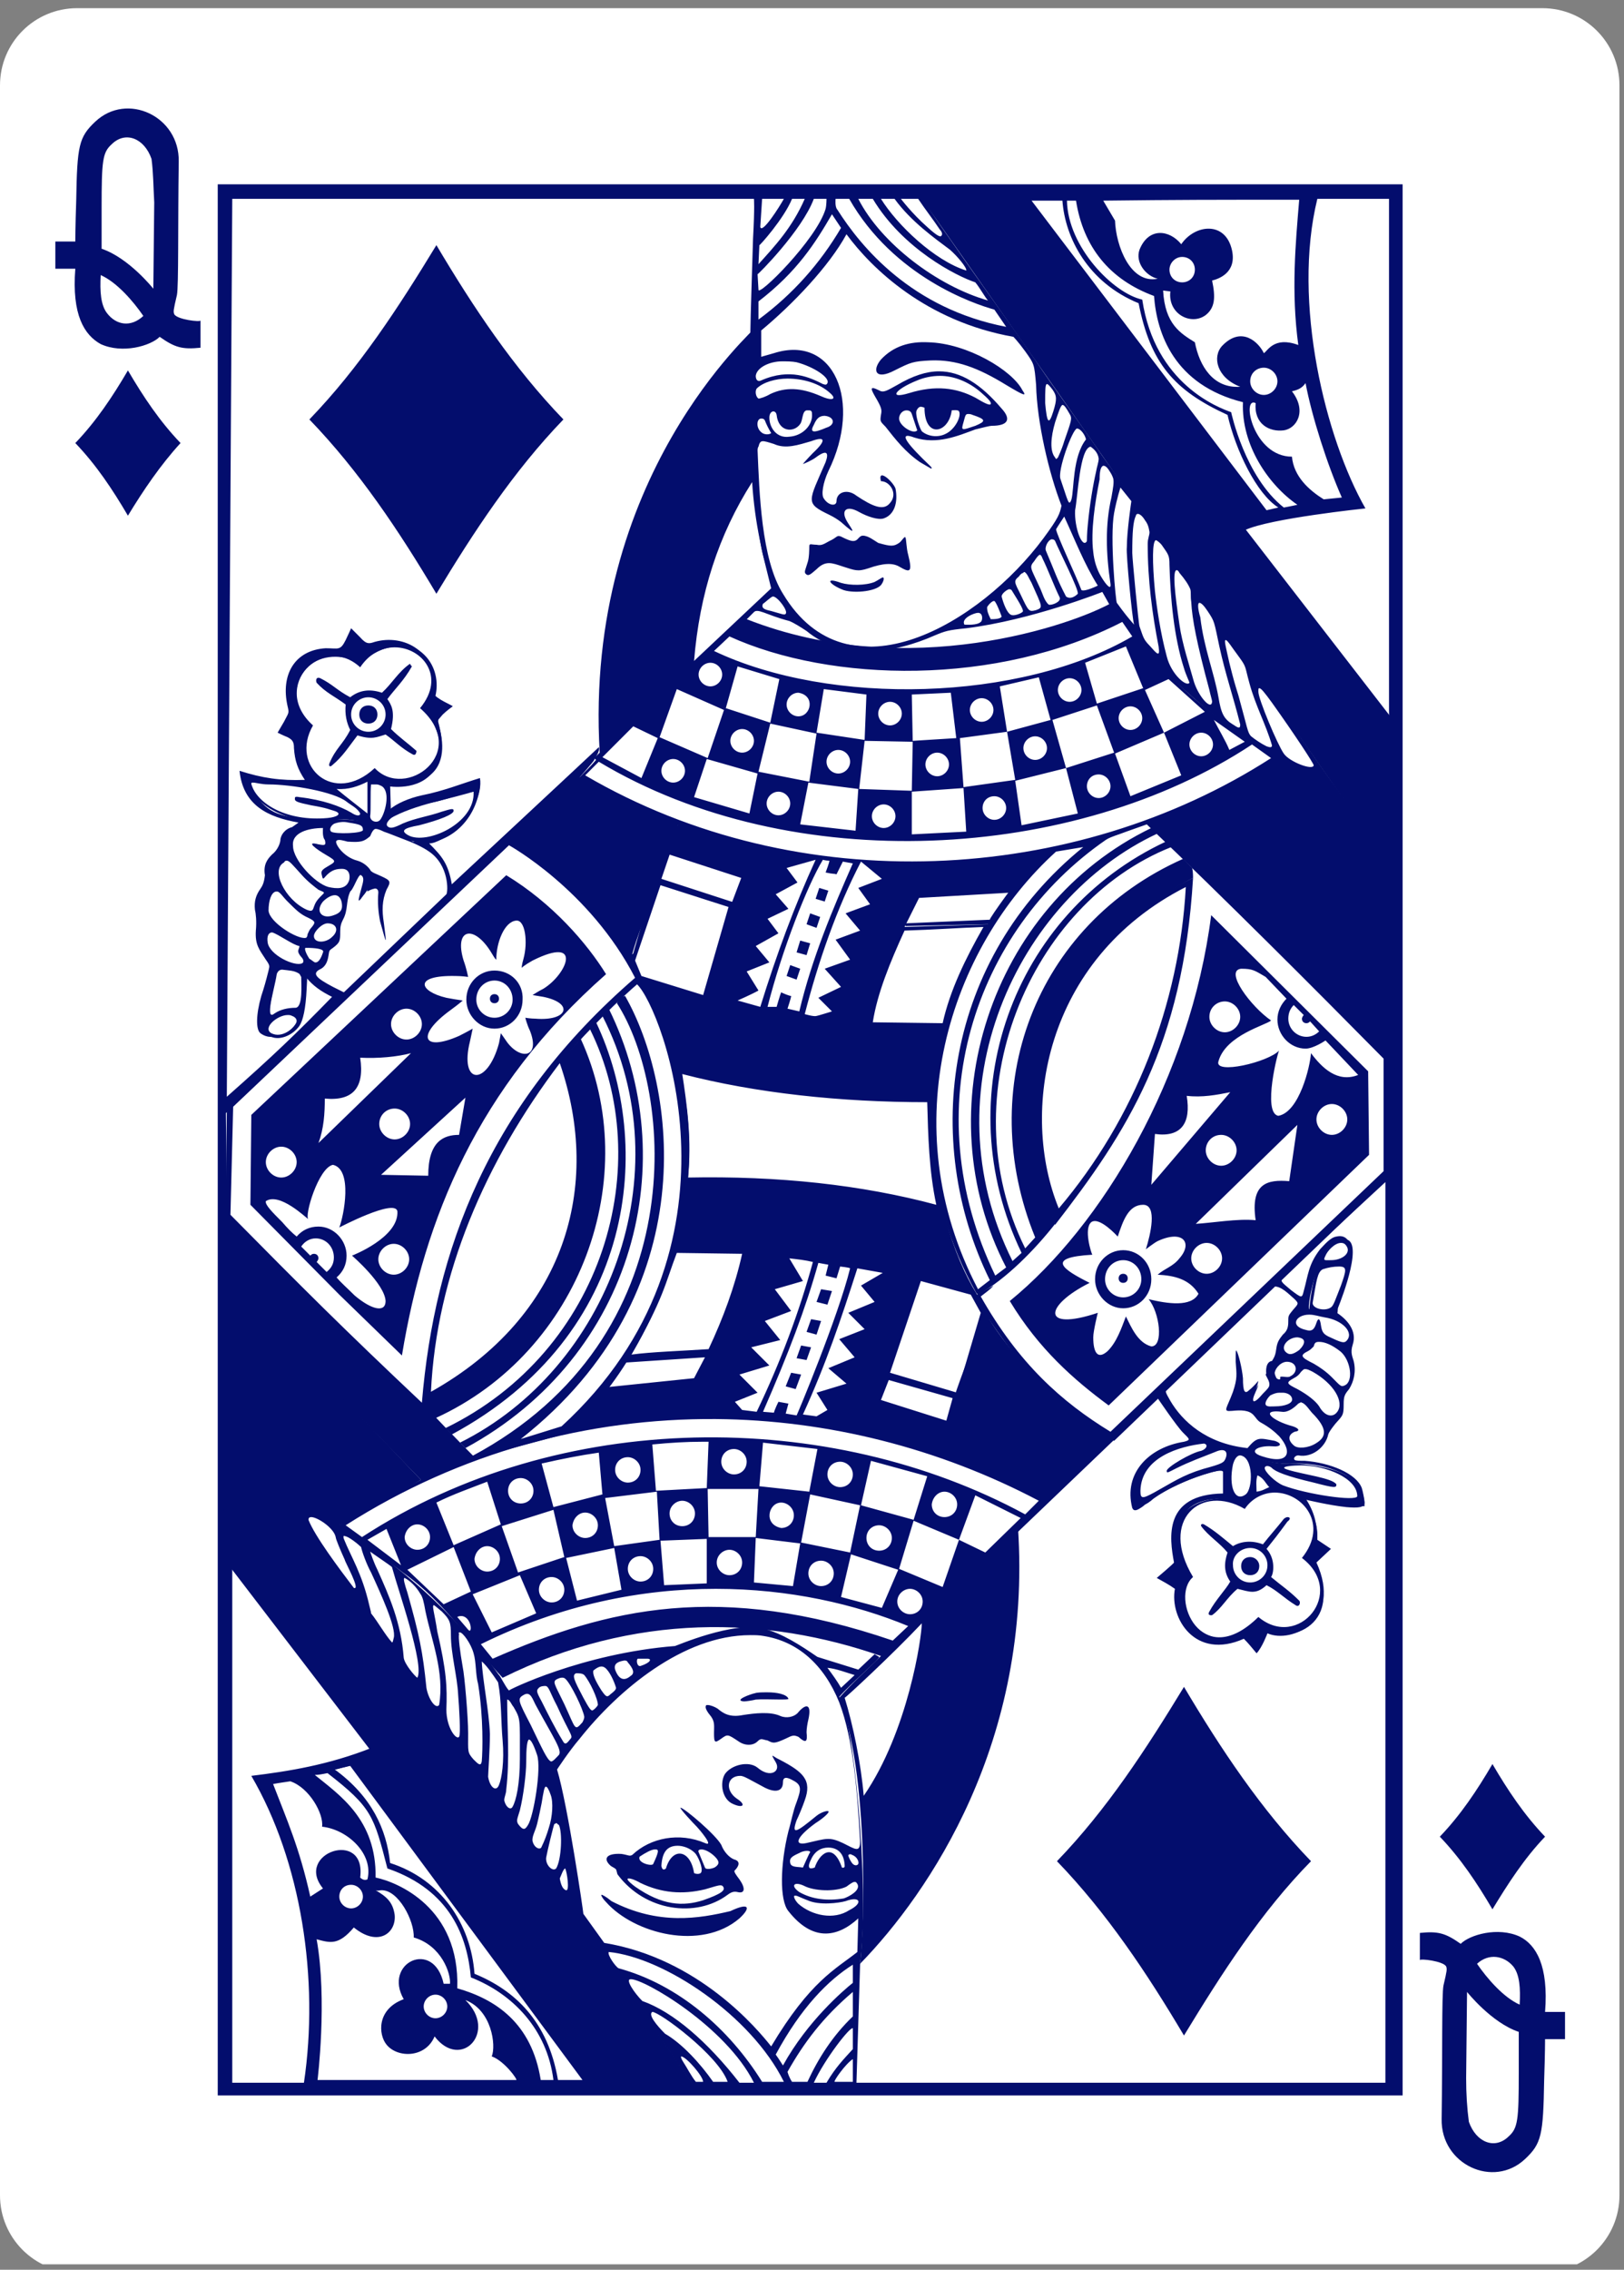 <svg width="179" height="250" viewBox="0 0 179 250" fill="none" xmlns="http://www.w3.org/2000/svg">
<rect x="0" y="0" width="179" height="250" fill="#808080" stroke="none"/>
<g clip-path="url(#clip0)">
<path d="M8.5 0.9H170C174.7 0.9 178.5 4.7 178.5 9.4V241.8C178.5 246.5 174.7 250.3 170 250.3H8.5C3.8 250.3 0 246.5 0 241.8V9.4C0 4.7 3.8 0.9 8.5 0.9Z" fill="white"/>
<path d="M112.4 21.9C112.4 21.9 132.7 51.3 139.6 56.5C140.1 56.7 148.6 55.1 148.6 55.1C144.3 44.7 141.5 33.9 144.3 21.8L112.4 21.9ZM123.6 68.4C109.6 72.4 95.7 76.1 80.5 69.6L64 85.6C63.9 86 84 94.7 84.3 93.7C74.4 120.3 89.8 125.2 99.6 95.9C112.4 94.2 127.8 92.5 140.5 83.6C129.6 77 123.6 68.3 123.6 68.4ZM39.5 73.1C34.2 69.8 30.1 76.5 33.9 79.9C33.4 81.9 33.3 84.8 35.2 86.1C36.9 87.2 40.2 86.1 40.6 86.1C40.6 86.1 40.7 89.6 40.4 89.6C39.9 89.6 38 88 36.8 87.6C32.8 86.4 27.2 85.6 27.3 85.8C27.5 86.1 26.4 87.1 30.8 89.9C32.4 90.9 37.6 89.8 41.7 91.1C44.2 91.9 46.5 93.2 47.8 92.5C51.4 91.5 52.8 86.8 52.6 86.8C52.5 86.7 41.7 89.6 42.7 90.1V86C46.9 86.5 50.8 83.4 46.6 78.1C49.9 75.1 45.5 67.7 39.5 73.1ZM57.2 91.8C46.8 102.3 25.5 122.1 25.5 122.1L25.7 136.9L46.5 155.6C48.1 135.8 59.4 117.3 70.1 108C71.1 105.1 59.5 92.8 57.2 91.8ZM131.5 95.4C129.9 107.6 128.5 124.2 107.9 142.7C111.5 148.8 116 155 122.6 158C123.1 159 141.5 138.8 152.9 129.3L152.8 116.4L131.5 95.4ZM38.5 98.1C38.5 98.4 37.7 101.6 37.5 101.5C37.5 101.7 39.6 100.7 39.8 99.8C40 99 40.5 98 40.5 97.8C40.1 94.5 39.2 96.9 38.5 98.1ZM30.8 106.6C30.1 108.4 29.3 111.7 29.6 113.9C33.3 115.8 34.3 108 33.3 107.3C32.7 107.1 31.3 106.6 30.8 106.6ZM144.8 141.9C144.5 143.4 144.5 143.9 145.2 144.2C146.4 144.7 146.9 144.1 147.9 141.6C148.5 140.1 149 137.9 148.5 137C146.3 135.4 145.1 140.8 144.8 141.9ZM80.2 154.9C65 157.3 49.9 158.8 37.8 168.2C39.2 168 53.7 181.8 54.5 183.7C76.8 172.8 98.5 181 98.5 181L114.8 165.2C115.4 164.9 97.1 157.3 93.6 156C106.1 122.3 86.3 127.4 80.2 154.9ZM139.9 151C138.9 151.8 138.4 152.5 137.6 153.6L138.4 154.9L140.4 152.7L139.9 151ZM125.6 165.2C127.7 164.2 135.2 160.6 135.5 161.5L135.3 165.1C134.2 164.7 126.8 165.9 131.1 173.6C128.4 179.7 134.4 182.8 138.6 178.8C147.4 181.8 146.2 173 144.4 171.6C145.8 169.4 144 164.6 143.1 164.6C143.1 164.6 150.8 166.3 150 165C149.7 164.4 149.2 163.3 147.5 162.2C145.5 160.9 142.1 161.4 139.3 160.8C136.3 160.2 134.4 159.1 131.9 159C128.2 159.2 124.6 162.5 125.6 165.2ZM40.3 193.8L29.7 196.6C34.1 207.5 35.8 217.5 34.6 229.7L65.2 229.9L40.3 193.8Z" fill="white"/>
<path d="M24 20.3V230.8H154.6V20.3H24ZM25.6 21.9H83.1C83.1 21.9 83.2 22.7 83 26.3C82.8 33.6 82.4 41.2 82.9 48.6C83 51.2 82.9 53.7 83.3 56.2C83.7 58.7 83.8 61.3 85 63.6C85.5 64.8 85.5 64.8 83.7 66.4C82.8 67.2 82.1 68.1 82.1 68.2C82.1 68.3 82.1 68.4 82.2 68.3C82.3 68.2 82.9 67.6 83 67.5C83.5 66.9 84.3 67.7 87 68.4C87.5 68.6 88.3 69.1 88.9 69.5C93 72.9 98.7 71.9 103 70C104.2 69.5 104.5 69.4 106.5 69.2C113.7 68.3 121.5 65.2 121.5 65.2L122.4 66.8C122.4 66.8 122.8 66.7 123 67.1C127.2 75 140.8 84 140.5 83.6L131.6 88.5C132.3 89.3 133.1 90.3 133.9 91.2H134L134.1 91.4C141.3 99.4 153 110.1 153 110.1V129.7C149 132.9 145.1 136.5 141.6 140.1C140.6 141.1 139.9 141.7 140.3 141.7C141.2 141.6 142 142.5 142.7 143.1C143.2 143.6 143.1 143.6 142.5 144.3C142.1 144.8 142 144.9 142 145.3C142 146 142 146.5 141.4 147C141 147.5 140.8 147.8 140.7 148.4C140.6 149 140.6 149.3 140.2 149.9C139.5 150 139.5 151 139.6 151.5C140.3 152.2 140 153 140 152.8C138.7 154.3 137.3 155.5 138.2 153.5C138.6 152.7 138.7 152.1 138.7 152.1C138.7 152.1 138.1 152.8 137.7 153.1C137.2 153.6 137 153.3 137 151.8C136.9 150.7 136.5 149.1 136.3 148.8C136.2 148.6 136.2 148.9 136.2 150C136.3 151.4 136.4 151.8 135.9 153.3C135.2 155.2 134.7 155.5 135.8 155.4C136.8 155.3 137.7 155.3 138.2 155.9C138.4 156.1 138.6 156.5 139 156.7C139.9 157.2 140.5 157.7 141 158.2C142.5 159.9 142.1 161.4 139.1 160.4C137.5 159.9 138.6 159.2 140.2 159.3C141.2 159.4 141.4 159 140.5 158.7C138.8 158.4 138.6 158.2 137.5 159.5C132.9 159 130.3 156.5 129 154.3C128.5 153.4 128.3 153.2 128.7 152.7C126.8 153.3 124.5 156.6 122.8 158.1C118 155.4 112.1 150.5 108.8 144.9C107.1 148.1 105.2 153.8 105.2 153.8L97.7 151.7L97.6 151.9L105 154L104.3 156.5C104.2 156.8 103.1 159.6 103.1 159.6L114.7 165C113.7 166.8 111.9 167.4 111.6 169.3L127.6 154C127.6 154 129.7 157.1 130.4 157.8C131.1 158.5 131.3 158.6 130.5 158.8C126.7 159.4 123.8 162.2 124.8 166.1C125 166.5 125.3 166.4 126 165.9C128.5 163.6 134.6 161.5 134.8 162.1V164.5C128.2 164.6 128.9 169.4 129.4 172.1C129.4 172.2 127.5 173.8 127.5 173.8C128.2 174.2 128.8 174.5 129.5 175C128.9 178.2 131.7 182.9 137.1 180.5C137.6 181 138 181.5 138.5 182.1C139.1 181.5 139.7 179.9 139.7 179.9C142.4 181.1 148 178.4 145.1 172.1L146.7 170.6L145.2 169.6C145.2 168 144.9 166.6 144 165.2C144 165.2 146.5 165.8 148.4 166C149.6 166.1 150.5 166.1 150.4 165.4C150.4 165.2 150.2 164.2 150.1 163.9C149.5 162.3 146.6 161.1 143.8 160.9C143.3 160.9 142.8 160.9 142.7 160.8C142.5 160.6 142.8 160.3 143.1 160.3C144.6 160.6 146.1 159.4 146.4 158C146.5 157.7 146.8 157.3 147.2 156.8C148 155.9 148.1 155.9 148.1 154.7C148.1 153.8 148.2 153.6 148.7 153C149.2 152.2 149.5 151.1 149.2 149.9C149.1 149.5 148.8 149 149.1 148.1C149.6 146.6 148.5 145.3 147.2 144.5C146.4 145.1 145.2 144.6 144.3 144.2C144 144 145.4 136.1 148.2 136.8C148.7 137.1 148.9 138.5 148.8 138.5C148.9 138.5 149 137.7 148.8 137.1C148.6 136.5 148.2 136 147.3 136.2C146.6 136.3 145.9 137.2 145.5 137.6C144.2 139.3 144.2 140.4 143.7 142.2C143.5 143 143.5 143 142.3 142.1C141.5 141.4 141.1 141.2 141.3 140.8C141.4 140.6 142 140.1 142 140.1L152.7 130.2V229.4H94.4L94.8 216.4C95.9 207.5 94 188.7 92.5 186.9C93.6 185.6 97.1 182.6 96.9 182.5L96.4 182.2L94.6 183.9L90.1 182.5C88.2 181.2 86.2 179.9 84.2 179.4C80.9 178.5 74.5 181.3 74.4 181.3C64.2 182.1 55.9 186.2 56.1 186.2C55.7 185.8 55.1 184.5 55 184.5C49.7 177.1 44.5 173 37.4 168L46.4 163L25.1 140.7L24.9 122.6L56.1 93C56.3 92.5 65.9 99.8 69.5 105.8C70.2 102.9 71.5 100.2 72.5 97.4C72.6 97.1 78.6 99.6 80.4 99.7C80.7 99.7 80.9 99.4 80.9 99.4L72.9 96.8L74.5 92.1C74.5 92.1 75.1 90.8 74.4 90.6C70.8 89.4 67.4 87.4 63.9 85.6C63.9 85.6 65.5 83.8 65.5 83.7C65.5 83.6 66.2 82.7 66 82.3C64.2 84 49.8 97.4 49.8 97.4C49.4 95.1 48.7 94.3 47.3 92.9C48.1 92.9 49.3 92.1 49.9 91.6C52 90.1 53.2 87.3 52.9 85.7C50.9 86.3 49 87.1 46.5 87.6C45.1 87.9 43.7 88.5 42.9 89.2L42.8 86.6C42.8 86.6 46.2 87.2 47.8 84.9C49.2 82.9 48.6 80.7 48.3 79.5C48.3 79.2 48.3 79.3 48.8 78.7C49.2 78.3 49.9 77.8 49.9 77.8C49.9 77.7 48.1 77 47.8 76.4C48.3 71.7 44.5 69.8 41.3 70.7C40.7 70.9 40.4 71 39.7 70.2C39.6 70.1 38.7 69.2 38.7 69.2C38.7 69.2 38.3 70.1 38.1 70.5C37.5 71.7 37.3 71.4 35.9 71.4C32.5 71.6 30.9 74.3 31.7 77.8C31.9 78.6 31.8 78.5 31.3 79.5C31 80 30.6 80.7 30.6 80.7C30.6 80.7 31.2 81 31.7 81.2C32.3 81.5 32.4 81.8 32.4 82.4C32.5 83.8 32.8 84.7 33.6 85.9C30.9 86 28.9 85.7 26.4 84.9C26.8 88.7 29.5 90 32.9 90.6C32.9 90.6 32.5 90.9 32.2 91.1C31.4 91.3 30.9 92 30.9 92.6C30.8 93.2 30.4 93.8 30 94.1C29.5 94.6 29 95.2 29.2 96.4C29.1 97.3 28.9 97.6 28.7 97.9C28.2 98.6 28 99.3 28.1 100.2C28.2 100.6 28.3 101.5 28.2 102.5C28.1 104.1 28.6 104.6 29.3 105.7C29.8 106.4 29.7 106.4 29.6 106.9C29.3 108.1 29.1 108.8 28.8 109.7C28.2 111.8 28.2 113.4 28.7 113.8C29.5 114.4 30.3 114.2 30.7 114.1C33.7 113.2 33.2 110.2 33.3 108.3C33.4 107.8 33.6 107.5 33.7 107.6C34.5 108.6 35.4 109.2 36.6 109.8C32.6 113.9 30.1 116.3 25 120.8L25.6 21.9ZM84 21.9H86.4C85.9 22.8 84 25.8 83.8 25L84 21.9ZM87.3 21.9H88.7C87.3 25.1 85.4 27.1 83.6 29.1L83.7 27C83.7 27.1 86.4 24.1 87.3 21.9ZM89.7 21.9H91.1C91.1 21.9 91.1 22.6 91 23C90 26.4 83.5 32.8 83.6 31.9L83.5 30.2C83.5 30.3 88.4 25.4 89.7 21.9ZM92.1 21.9H93.6C98.5 30.5 107.4 33.5 109.6 34.1L110.9 36C100.5 34 94.9 27.2 92.3 23.1C92 22.8 92.1 21.9 92.1 21.9ZM94.6 21.9H96.2C99.5 27.4 105.4 30.4 107.5 31.1C108 31.7 108.6 32.8 108.9 33.1C103.3 31.5 97.1 26.8 94.6 21.9ZM97.1 21.9H98.6C100.4 24.4 103.1 26.3 104.7 27.5C105.5 28.2 106.6 29.5 106.5 29.8C103 28.7 98.9 24.8 97.1 21.9ZM99.3 21.9H101.2C102 23.1 102.8 24.1 103.6 25.3C103.8 25.5 103.9 25.8 103.8 25.9C103.7 26.2 103.3 26 102.2 25C100.5 23.5 99.3 21.9 99.3 21.9ZM101.8 21.9H143.6C142.5 33.6 142.4 42.6 148.4 54.7C147.3 55.8 139.1 56.2 136.5 57.5C136.5 57.8 137.2 58.4 137.2 58.4C139.9 57.1 150.5 56 150.5 56C146.1 48.3 142.4 33.3 145.2 21.9H153.1V78.2C153.1 78.2 153.2 88.9 153.4 95C149.3 89.7 144.1 82.5 140.6 77.1C136.3 71.1 131.6 64 126.7 57.4C125.3 55.3 123.2 52.6 121.5 50.2C118.9 46.4 116.7 43.5 114 39.5C111.1 35.3 108.3 31.5 104.9 26.6C101.9 22.4 101.8 21.9 101.8 21.9ZM91.7 23.6L92.7 25.1C90.4 29 87.4 32.4 83.6 35.2V33.2C87.9 29.9 89.9 26.7 91.7 23.6ZM93.3 25.8C96.1 29.6 102.1 35.4 111.7 37.1C111.7 37.1 112.2 37.6 113 38.7C114 40.1 114 40.1 114.2 42.4C114.3 46.5 115.6 52.1 117 55.7C116.8 56.6 116.7 57 115 59.3C108.1 68.6 93.5 77.4 86.3 65.4C83.9 61.6 83.7 54.2 83.5 49.6C83.5 49.6 83.5 49.3 83.6 49.2C83.8 48.4 84 48.5 85.3 48.9C86.6 49.5 88 49 89.4 48.6C91 48 91.1 48.5 89.6 49.9C89.1 50.4 88.4 51.2 88.5 51.1C88.6 51.1 89.5 50.7 89.9 50.4C91.1 49.5 91.4 49.8 91 50.9C89.1 55.3 88.7 55.4 91.4 56.7C92 57 92.3 57.2 92.7 57.5C94.6 59.2 93.9 58.3 93.4 57.5C92.6 56.2 93.3 55.6 94.7 56.4C95.6 56.9 96.8 57.3 97.4 57.1C98.6 56.7 99 55.3 98.7 53.8C98.4 53 96.7 51.5 97.1 53C98.1 53 99 54.4 98.1 55.4C97.4 56.3 96.2 55.8 94.4 54.6C93.4 53.8 92.2 54.2 92.2 55.2C92.2 55.8 91.3 55.7 90.8 54.9C90.5 54.5 90.7 53.2 91.3 51.9C95.1 44.2 91.9 36.8 85.3 38.9C84.6 39.1 83.9 39.3 83.9 39.3V36.4C87.4 33.5 91.4 29.3 93.3 25.8ZM102.3 37.7C100.3 37.6 98.5 38.1 97.1 39.6C96.1 40.8 96.5 41.9 98.6 40.8C100.4 39.9 100.6 39.8 102.6 39.7C105.4 39.6 107.8 40.5 110.9 42.4C112.9 43.6 113.2 43.7 112.7 43C111.6 40.8 106.6 37.8 102.3 37.7ZM86.2 39.8C86.7 39.8 87.3 39.8 87.8 39.9C89.7 40.4 91.5 41.6 91.2 42.2C91.1 42.4 91 42.4 90.7 42.3C89.3 41.6 87.1 40.5 83.9 41.9C83.5 42.1 83.3 41.8 83.3 41.4C83.4 40.5 84.8 39.8 86.2 39.8ZM103.5 40.9C102.1 40.9 100.6 41.4 98.9 42.4C97.8 43 97.4 43.3 96.9 43C95.7 42.4 96 42.9 96.7 44.1C97.2 45 97.2 45.2 97.1 45.7C97 46.4 97 46.4 97.6 47C98.7 48.4 99.8 49.8 101.4 50.9C101.9 51.2 102.6 51.6 102.6 51.6C102.8 51.6 102.7 51.5 102.4 51.2C100.3 49.2 98.7 47.4 100.8 48.2C103.3 49 105.6 48 107.5 47.3C108.3 47.1 109.1 46.9 109.3 46.9C111.1 46.9 111.5 46.2 110.4 45C108.1 42.3 105.9 40.9 103.5 40.9ZM103.6 41.4C105.1 41.4 106.7 42 108.1 43.2C108.9 43.9 109.3 44.3 109.2 44.5C109.1 44.7 108.5 44.4 107.5 43.8C105.4 42.7 103.1 42.4 100.2 43.3C97.9 44 98.6 42.9 101.1 41.9C101.8 41.6 102.7 41.4 103.6 41.4ZM86.8 41.7C88.5 41.7 90.3 42.2 91.5 43.3C92.3 44 91.7 44.2 90.4 43.6C88.3 42.7 86.6 42.6 84.9 43.4C84.4 43.7 83.8 43.9 83.6 43.9C83.3 43.7 83.2 43.1 83.4 42.8C84.1 42.1 85.5 41.7 86.8 41.7ZM115.4 42.3C115.5 42.3 115.7 42.5 116 42.9C116.5 43.6 116.5 44 116.1 45.3C115.6 46.9 115.4 46.6 115.2 44.4C115.2 43 115.2 42.3 115.4 42.3ZM117.1 44.6C117.3 44.6 117.5 44.9 117.9 45.6C118.2 46.1 118.1 46.3 117.3 48.6C117 49.6 116.6 50.4 116.6 50.4C116.4 50.6 116.4 50.6 116.3 50.4C115.7 49.7 115.8 48.2 116.3 46.5C116.7 45.3 116.9 44.7 117.1 44.6ZM101.5 44.8C101.6 44.8 101.9 44.9 101.9 44.9C101.9 48.4 104.6 47.7 104.9 45.2C104.9 45.2 105.6 45.1 105.7 45.3C106 45.8 105.3 47.3 104.2 47.8C103.4 48.2 102.3 48.1 101.6 47.5C101.4 47.2 100.9 45.9 101 45.3C101.1 45 101.3 44.8 101.5 44.8ZM89.2 45.2C89.4 45.2 89.5 45.3 89.5 45.6C89.6 46.8 88.5 48 87 48.1C85.6 48.3 84.8 47.1 84.8 46C84.8 45.2 85.5 45.1 85.6 45.7C85.8 47.6 87.5 47.7 88.2 46.7C88.5 46.3 88.4 45.3 88.9 45.2C89 45.2 89.1 45.2 89.2 45.2ZM99.9 45.2C100.2 45.2 100.4 45.3 100.5 45.6L101.1 47.4C100.7 47.9 99.1 46.9 99.1 46.1C99.1 45.6 99.5 45.2 99.9 45.2ZM106.7 45.6C106.8 45.6 107 45.6 107.2 45.7C108.7 46.2 108.7 46.4 107.5 46.9C106 47.4 105.9 47.5 106.2 46.5C106.4 45.8 106.4 45.6 106.7 45.6ZM90.9 45.8C92 45.9 92.1 46.8 91.1 47.1C89.7 47.7 89.2 47.7 89.7 46.8C90 46.1 90.3 45.8 90.9 45.8ZM83.9 46.1C84 46.1 84.2 46.1 84.3 46.3C84.5 46.8 84.7 47.2 85 47.7C84.8 47.9 84.2 47.9 83.9 47.6C83.3 47.1 83.4 46.1 83.9 46.1ZM118.7 47.2C119.1 47.2 119.6 47.9 119.7 48.4C118.2 50.3 118.4 53.9 118.1 55C117.8 55.9 117.7 55.1 116.9 52.8C116.5 51.9 118.2 47.3 118.7 47.2C118.7 47.2 118.6 47.2 118.7 47.2ZM120.2 49.2C120.5 49.4 121 49.8 121.1 50.5C121.1 50.9 120.9 51.4 120.8 52C120.5 53.3 120.1 55.6 119.9 57.8C119.8 58.7 119.8 59.6 119.8 59.6C119.3 60.5 118.4 58.1 118.5 56.2C118.8 54.7 119 49.4 120.2 49.2ZM121.6 51.3C121.8 51.3 122 51.4 122.3 51.9C122.5 52.2 122.6 52.4 122.7 52.7C122.8 53.1 122.7 53.7 122.5 54.8C121.8 57.8 121.9 61 122.4 64.3C122.5 65 122 64.6 121.3 63.4C120.9 62.7 120.6 61.8 120.5 60.8C120.2 58.5 120.7 55.3 121.2 52.8C121.2 52 121.3 51.4 121.6 51.3ZM123.5 53.7L124.7 55.2C124.7 55.2 124.2 58.5 124.2 60.3C124.1 61 124.8 68.2 125 68.8C124.3 68 123.9 67.5 123.1 66.4C123 66.4 122.3 59.2 122.8 56.5C123.1 54.9 123.5 53.7 123.5 53.7ZM125.4 56.6C125.6 56.6 125.9 56.8 126.2 57.3C126.5 57.7 126.6 58 126.7 58.6C126.7 59 126.5 59.3 126.5 59.9C126.5 63.9 127 67.6 127.7 71.2C127.9 72.5 127.5 72 126.7 71.1C126 70.4 126 70.1 125.6 69C125.5 68.8 124.8 61.5 124.8 60.9C124.8 58.6 124.9 57.4 125.2 56.8C125.2 56.7 125.3 56.6 125.4 56.6ZM117.3 56.9C118.5 59.5 119.5 62.1 121 64.5C121 64.5 119.6 65.2 119.2 65C118.6 63.4 116.5 59 116.4 58.3C116.5 58.1 117.3 56.9 117.3 56.9ZM95.1 59C94.9 59 94.8 59.1 94.6 59.3C94.2 59.8 93.7 59.6 92.7 59.1C92.2 58.9 92.3 59.2 91.4 59.6C90.7 60 90.5 60.1 90 60C89.4 60 89.2 59.8 89.2 60.2C89.2 60.4 89.2 61.5 89 62C88.8 62.7 88.6 63 88.8 63.2C89.1 63.5 89.3 63.3 90 62.7C91 61.7 91.7 62 92.9 62.4C94.2 62.8 94.5 63 95.7 62.6C97.4 62 98.4 62 99.1 62.4C100.3 63.1 100.6 63.1 100.1 61.1C99.9 60.4 99.9 59.4 99.8 59.2C99.7 59 99.4 59.6 99.1 59.8C98.5 60.2 98.2 60.2 96.8 59.8C96.3 59.5 95.7 59 95.1 59ZM115.9 59.4C116 59.4 116.2 59.4 116.3 59.6C116.8 60.8 118.9 64.9 118.8 65.4C118.4 65.8 117.9 66 117.5 65.7C116.5 63.8 116.2 62.8 115.3 60.7C115.1 60.3 115.5 59.5 115.9 59.4ZM127.4 59.5C127.5 59.5 127.9 59.8 128.1 60.1C128.8 61.1 128.9 61.2 128.9 62.2C129 65.9 129.4 70.2 130.5 73.6C130.7 74.3 131.1 75.1 131.1 75.2C130.8 75.7 129.1 74.3 128.6 72.3C127.9 69.7 127.5 66.9 127.3 65.1C127 61.9 127 59.6 127.4 59.5ZM114.6 61.1C114.7 61.1 114.8 61.2 114.9 61.5C115.5 62.7 116.2 64.6 116.8 65.8C117 66.3 115.9 66.7 115.6 66.6C115.1 66.2 114.9 65.3 114.6 64.7C113.6 62.5 113.4 62.5 114 61.8C114.2 61.5 114.4 61.2 114.6 61.1ZM129.7 62.8C129.8 62.8 129.9 62.9 130 63.1C130.6 63.8 131 64.4 131.2 64.9C131.3 65.3 131.2 65.6 131.3 66.3C131.4 68.2 131.9 70.8 133.3 76C133.4 76.5 133.6 77.1 133.6 77.3C133.5 78.3 132.1 76.7 131.6 75.1C131.1 73.3 130.3 70.9 130 68.8C129.5 65.4 129.2 62.8 129.7 62.8ZM112.9 63C113.2 63.1 113.4 63.7 113.7 64.2C114.9 66.9 115 66.9 114.2 67.2C113.4 67.4 113.4 67.4 112.5 65.5C111.8 64.1 111.7 64 112.3 63.5C112.5 63.2 112.7 63.1 112.8 63.1C112.8 63 112.9 63 112.9 63ZM97.3 63.6C97.2 63.6 96.8 63.9 96.4 64.1C95.4 64.5 93.7 64.5 92.7 64.2C90.8 63.5 91.4 64.4 93 65C94.3 65.4 96.8 65.1 97.2 64.3C97.4 64 97.5 63.6 97.3 63.6ZM111.2 64.9C111.3 64.9 111.4 64.9 111.5 65C112.5 66.6 112.9 67.3 112.7 67.4C112.5 67.6 111.7 67.9 111.4 67.7C111 67.5 110.6 66.5 110.4 65.7C110.4 65.4 110.9 65 111.2 64.9ZM85.2 65.7C85.7 65.7 86.9 67.3 86.6 67.6C86.5 67.8 86.1 67.6 85 67.3C84.6 67.2 83.8 67.1 84.1 66.5C84.3 66.4 85 65.7 85.2 65.7ZM109.5 66.2H109.6C109.8 66.3 110.3 67.6 110.4 67.9C110.3 68.2 109.5 68.2 109.2 68.2C108.9 67.6 108.8 67.3 108.8 66.9C108.8 66.8 109.2 66.3 109.5 66.2ZM132.2 66.4C132.4 66.4 132.7 66.7 133.1 67.3C133.9 68.5 133.8 68.4 134.4 71.2C135.1 74.4 135.9 76.6 136.7 79.8C136.7 80.3 136.5 80.2 135.9 79.8C134.9 79.2 134.6 78.6 134.3 76.8C133.8 74 132.7 71.4 132.3 68C132 67 132 66.4 132.2 66.4ZM107.8 67.5C108.4 67.5 108.3 68.4 108.1 68.5C107.7 68.9 106.5 68.8 106.3 68.8C105.9 68.1 107.4 67.5 107.8 67.5ZM135.1 70.5C135.3 70.5 135.7 71.2 136.6 72.4C137.4 73.5 137.2 73.4 137.7 75.2C138.4 77.8 139.5 79.7 140.2 82.1C140.2 82.4 139.9 82.3 139.6 82.2C139 81.9 138.4 81.5 137.9 81.1C137.5 80.7 137.5 80.2 136.5 76.6C136.1 75.3 136 75 135.5 73C135.1 71.2 134.9 70.5 135.1 70.5ZM47.1 78.3C49.9 83.4 48.8 85.6 42.9 86.4C42.5 86.3 42.9 89 42.9 90.2C45.9 88.5 49.5 88.1 52.8 87C51.9 89.9 50.3 93.2 45.5 92.7C40.4 88.8 34.6 91.1 30.6 89.6C28.4 88.8 27.6 86.4 27.6 85.9C30.2 86.2 33.2 86.7 35.7 86.5C32.9 84.4 33.7 81.4 34.1 80.1C30.8 76.1 33.6 71.4 38.3 72.5C38.8 72.6 39.7 73.1 39.7 73.1C45 68.3 49.4 73.7 47.1 78.3ZM138.8 75.8C139 75.8 139.4 76.3 140.2 77.4C142.7 80.9 144.8 84.1 144.8 84.3C144.7 84.9 142.1 83.9 141.5 83C140.8 82 138.7 77 138.7 76.2C138.7 75.9 138.7 75.8 138.8 75.8ZM38.4 90.6C39.7 90.8 40 90.9 40 91.4C40.1 91.8 36.9 91.9 36.5 91.6C36.2 91.3 36.6 90.8 36.9 90.7C37.5 90.5 38 90.5 38.4 90.6ZM126.9 91.2C109.1 99.8 101.9 122.3 110.9 139.6L109.7 140.5C100.8 122.1 107.4 102.5 121.9 92.5C122.5 92.1 123.8 91.8 124.4 91.4C124.4 91.4 118.5 92.8 116.5 93.5C116.1 93.5 114.9 93.9 113.6 95.3C112.5 96.3 109 101.2 109.1 101.3L99.8 101.7V102L108.9 101.8C99.5 117.3 101.8 132 107.6 142.4L107.8 142.6C110.9 140.9 114.1 137.6 116.3 134.8C111 117.7 116.7 104.3 131.5 96.7C131.5 96.5 131.5 96 131.4 95.6L130.4 94.6C114 101.9 107.4 119.9 114.1 136.3L113 137.5C104.6 120.6 113.5 99.5 129.1 93.3L128.5 92.7C111.6 100.6 104.3 120.8 112.6 138L111.6 138.9C102.2 120.1 112.1 99 127.6 91.8L126.9 91.2ZM35.6 91.2C35.6 91.2 35.5 92.2 35.8 92.5C36 93.2 35.7 93.1 35.1 93C33.6 92.6 34.8 93.5 36 94.2C37.2 94.9 37 94.9 36 95.5C35.3 95.9 35.4 96.1 35.5 96.5C35.6 97 35.7 96.7 36 96.4C36.6 95.8 37.1 95.7 37.7 95.7C38.5 95.7 38.6 96.4 38.5 96.9C38.2 98 37.1 97.9 36.2 97.7C34.7 97.3 32.3 94.7 32.3 93.2C32.1 91.7 34 91.2 35.6 91.2ZM41.4 91.3C41.7 91.3 42.1 91.5 42.3 91.6C42.9 91.8 43.6 92.1 44.4 92.4C45.5 92.8 46.6 93.3 47.3 93.8C49.5 95.3 49.4 98.2 49.2 98.5L37.9 109.3C37.9 109.3 37.3 109 36.7 108.7C34.8 107.7 34.3 107.2 35.4 106.7C35.9 106.4 36.1 105.9 36.2 105.3C36.3 104.6 36.3 104.7 36.7 104.4C37.5 103.8 37.5 103.6 37.5 102.6C37.5 102 37.6 101.7 37.8 101.3C38.4 100.2 38.1 99.3 38.6 98.2C39.2 97.6 39.5 95.9 40.1 96.4C40.6 97 40.4 97.8 40.5 98.2C40.6 98.1 41.1 97.9 41.2 97.9C41.4 97.8 41.7 97.9 41.7 98.3C41.6 99.4 41.7 100.5 41.9 101.5C42.7 104.4 42.6 104 42.3 101.6C42.1 100.3 42.1 99.2 42.6 98C43.1 97.1 43.1 97 42 96.5C41.6 96.3 40.9 96.1 40.8 95.8C40.6 95.5 40.1 95 39.4 94.8C37.8 94.4 36.8 92.8 37.1 92.6C37.3 92.4 37.9 92.6 38.3 92.7C39.8 92.8 40.1 92.7 40.8 92.1C41 91.6 41.2 91.3 41.4 91.3ZM119.4 93.3C104.2 105.6 101.5 125.6 109.1 141L107.8 142C98.3 123.9 104.7 104.4 116.4 93.8L119.4 93.3ZM31.6 94.8C31.9 94.8 32.2 95.2 33.2 96.3C33.9 97.1 34.7 97.7 35.1 98C36 98.4 35.8 98.2 35.1 99C34.3 99.9 34.8 100.6 33.8 100.2C31.4 99.1 29.8 95.8 31.3 95C31.4 94.8 31.5 94.8 31.6 94.8ZM30.4 98.2C30.5 98.2 30.5 98.2 30.6 98.2C30.9 98.3 31.2 98.8 31.6 99.2C32.7 100.3 33.1 100.7 34 101.1C34.8 101.5 34.8 101.6 34.3 102.2C34.1 102.4 34 102.7 33.9 102.9C33.9 103.1 33.8 103.3 33.7 103.3C32.8 103.5 29.7 101.6 29.6 100.3C29.6 99.2 29.9 98.3 30.4 98.2ZM36.9 98.6C37.4 98.6 37.7 99.1 37.7 99.8C37.7 100.3 37.4 100.6 36.8 100.8C35.5 101.3 34.7 100.4 35.6 99.3C36 98.9 36.5 98.6 36.9 98.6ZM36.1 101.7C37.1 101.7 37.4 102.5 36.6 103.2C35.9 103.9 34.6 103.9 34.6 103.1C34.6 102.6 35.5 101.7 36.1 101.7ZM30 102.7C30.7 102.9 32.3 104.1 33 104.2C33 104.6 32.6 104.7 33.2 105.4C33.5 105.7 33.5 106 33.3 106.1C32.5 106.5 29.7 105.2 29.5 103.8C29.4 103.1 29.6 102.7 30 102.7ZM33.7 104.4C34.7 104.4 35.8 104.5 35.6 104.9C35.5 105.2 35.2 106.1 34.7 106C34.5 105.9 34.3 105.7 34.1 105.6C33.7 105 33.5 104.4 33.7 104.4ZM30.7 106.7C31.3 106.4 33.2 107 33.4 107.5C34.2 109.4 33.2 113.6 31.4 114.1C30.7 114.3 29.9 114.5 29.4 113.3C29.3 113.2 30.4 106.8 30.7 106.7ZM70.8 107.8C70.4 108.1 70.3 108.1 70.2 108.4C73 111 83.2 137.6 61.9 157.1L57.4 158.5C77.9 142.4 74.5 119.5 68.9 109.7C68.3 109.8 68.1 110.3 68 110.5C74.2 120.1 76.6 147.3 52 160.4L52.1 160.5C52.1 160.5 52.3 160.7 52.4 160.8C52.4 160.4 63.5 157.8 62.7 157.7C73 148.5 82 126.7 70.8 107.8ZM67.1 111.1C66.6 111.6 66.5 111.6 66.4 111.9C75.3 129.3 67 150.8 50.7 158.9C51 159.2 51.1 159.3 51.3 159.5C70.1 149.3 75.3 127.7 67.1 111.1ZM65.7 112.6C65.3 112.9 65.3 112.9 65 113.3C72.4 128.2 66.6 148.8 49.1 157.3C49.2 157.4 49.5 157.7 49.8 158C70.2 147 72.1 126.1 65.7 112.6ZM64 114.4C63.3 115.3 61.9 116.6 61.9 116.6C64.1 118.3 69.3 142.9 47.2 153.8C47.2 154.6 46.5 155.3 48 156.2C64 148.9 71 129.6 64 114.4ZM144.3 144.8C144.9 144.8 145.4 145 146 145.1C148 145.4 149.3 146.8 148.4 147.7C148.1 148 147.7 147.8 146.4 147.2C145.8 146.9 145.7 146.6 145.6 146C145.5 145.2 145.3 145.1 145.1 145.7C144.9 146.3 144.7 146.7 144 146.5C142.1 146.1 142.8 144.8 144.3 144.8ZM143 147.3C144 147.4 143.9 148 143.2 148.7C142.5 149.2 142.1 149.3 141.7 148.9C141.1 148.3 142 147.3 143 147.3ZM145.4 147.8C146 147.8 146.8 148.1 147.8 148.9C148.9 149.9 149.2 152.2 148.2 152.6C147.8 152.8 147.7 152.6 146.8 151.7C146.2 151.1 145.5 150.6 144.8 150.2C143.4 149.5 143.2 149.3 144.2 148.8C144.4 148.7 144.6 148.5 144.8 148.3C144.9 147.9 145 147.8 145.4 147.8ZM142 150C143 150.1 143.1 151.2 142.2 151.6C142 151.8 141.1 151.5 141.1 151.7C141.2 152.1 140.8 151.9 140.7 151.8C140.6 151.6 140.5 151.4 140.5 151.2C140.6 150.6 141.3 149.9 142 150ZM143.8 150.8H143.9C144.1 150.8 144.3 150.9 144.7 151.1C147 152.4 148.2 154.4 147.4 155.5C146.9 156.2 146 156 145.4 154.9C145 154.3 144.1 153.6 143 153C141.8 152.4 141.7 152.3 142.6 151.8C143 151.6 143.2 151.4 143.4 151.1C143.6 150.9 143.7 150.8 143.8 150.8ZM141.4 153.4C141.8 153.4 142.3 153.6 142.4 154C142.6 154.6 141.5 154.9 140.6 154.9C140.2 154.9 139.6 155 139.5 154.7C139.4 154.4 139.8 153.9 140 153.7C140.4 153.5 140.7 153.4 141 153.4C141.2 153.4 141.3 153.4 141.4 153.4ZM143.5 154.5C143.9 154.6 144.4 155.4 144.6 155.6C146.4 157.4 146.2 158.3 145 159C144.2 159.5 143 159.6 142.6 159.2C141.9 158.6 142 158 142.7 157.7C143.4 157.6 143.1 157.3 142.5 157.1C140.2 156.5 138.8 155.2 141.3 155.5C142 155.6 142.7 155 143.1 154.6C143.3 154.5 143.4 154.4 143.5 154.5ZM25.1 156.3L76.2 229.4H34.9C36.4 217.8 33.4 204.9 29.6 196.5C33.8 195.8 37.8 194.7 41.8 193.6L41 192.5C36.2 194.4 31.8 195.1 27.7 195.6C33.2 205 35.2 218 33.5 229.4H25.6V172.7L25.1 156.3ZM132.6 158.7C136.1 159.8 139.5 161.5 142.8 161.2C144.6 161.2 146.4 161.5 148.2 162.4C149.4 163 150 165.1 150 165.1C148.1 166.1 142.4 164.3 142.4 164.3C146.1 166.7 144.8 171 144 171.5C149 177.9 141.2 181.2 138.7 178.9C135 182.6 128.7 179.5 131.1 173.4C131.1 173.4 126.5 164.5 135.6 165.1C135.6 165.1 135.8 161.5 135.5 161.4C132.4 161.2 128.8 163.8 125.7 165.4C124.7 160.8 129.3 159.5 132.6 158.7ZM34.3 167.1C35 167.1 36.8 168.3 37 169.3C37 169.5 37.5 170.7 38 171.8C38 172 39.8 175.2 39 174.9C37.4 172.8 34.7 169.2 34 167.4C34 167.2 34.1 167.1 34.3 167.1ZM38 169.2C38.4 169.2 39.5 170.1 39.8 170.4C39.9 170.9 40.4 172.3 40.9 173.2C42 175.6 43.7 179.3 43.4 180.4C43.3 180.8 43.3 180.9 43.2 180.9C42.4 180 41.7 178.7 40.9 177.7C40.9 177.6 40.9 177.6 40.7 176.8C39.9 173.3 38.7 171.5 37.9 169.5C37.8 169.2 37.9 169.1 38 169.2ZM40.8 170.9C40.9 171 43 172.4 43.2 172.6C43.9 175.2 46.8 183.4 46 184.8C45.7 184.6 44.6 183.3 44.5 182.6C44.2 178.7 42.9 175.8 41.6 172.9C41.2 172.1 40.9 171.2 40.8 170.9ZM44.6 173.8C45.2 174.1 45.9 174.8 46.3 175.5C46.6 175.9 46.7 176.4 46.9 177.5C47.6 180.8 49 184.2 48.4 187.8C48 188.3 47.2 187.1 47 185.9C46.6 181.9 46.2 180 44.9 175.4C44.6 174.5 44.4 173.8 44.6 173.8ZM47.8 176.8C47.9 176.8 48.2 177.1 48.7 177.5C49.6 178.4 49.7 178.7 49.7 180.1C49.7 182.2 50.4 184.6 50.5 186.7C50.6 187.9 50.8 191.1 50.6 191.3C50.3 191.7 49.2 190.3 49.2 188.3C49.3 185.8 49.2 184 48.2 179.7C47.9 177.7 47.6 176.9 47.8 176.8ZM50.7 179.8C51 179.8 51.9 181 52.2 182.1C52.5 183.1 52.4 184.4 52.7 185.5C53.3 189.2 53.2 192.9 53.1 194C53 194.6 52.7 194.3 52.2 193.8C51.5 193 51.6 193 51.6 190.9C51.6 189.1 51.2 184.5 51 183.6C50.7 181.9 50.5 180.3 50.6 180C50.5 179.8 50.6 179.8 50.7 179.8ZM82.7 180.1C83.2 180.1 83.7 180.1 84.2 180.2C87.9 180.8 90.8 183.3 92.5 187.5C94.1 191.7 94.5 197.5 94.8 202.8C94.8 204.1 94.3 203.7 92.9 203C91.4 202.3 91.1 202.5 88.9 203C87.5 203.3 87.7 202.4 89.9 200.8C90.7 200.3 91.5 199.6 91.3 199.5C91.2 199.4 90.5 199.6 90 200C87.8 201.8 87.2 202.2 87.8 200.5C88 200.1 88.5 198.9 88.7 198.3C89.5 196.1 88.6 195.2 85.9 193.8C85.2 193.5 84.8 192.9 85.5 194.1C86.1 195.1 84.9 195.9 83.5 194.7C82.5 193.9 80.6 194.4 79.9 195.4C79.3 196.4 79.6 198.2 80.8 198.7C81.9 199.2 82.3 198.8 81.2 198.1C79.9 197.2 80.1 195.6 81.6 195.6C82 195.6 82.6 196 84.3 196.9C85.5 197.5 86.3 197.3 86.3 196.3C86.3 195.7 86.7 195.7 87.4 196.1C88.4 196.6 88.3 197.1 87.8 198.5C87.4 199.5 87.2 200.7 86.9 201.7C86 205.3 85.9 209.3 86.9 210.5C89.5 213.8 92.2 213.5 94.6 211.3L94.5 215C92.1 216.9 89.3 218.2 85 225.4C83.5 223.5 77 215.7 66.6 214L64.3 210.8C64.3 210.6 62.6 198.9 61.4 194.9C61.4 194.9 62.7 192.9 63.9 191.5C68.1 186.2 75.3 180.1 82.7 180.1ZM71.4 182.7C71.8 182.7 71.8 183.1 70.6 183.5C70.2 183.6 70.1 182.8 70.3 182.7C70.7 182.7 71.1 182.7 71.4 182.7ZM68.8 182.9C69 182.9 69.1 182.9 69.2 183.1C69.8 183.8 70 184.3 69.5 184.6C68.8 185.2 68.2 185 67.8 183.9C67.6 183.2 68.2 183 68.8 182.9ZM53.1 183C53.6 183.4 54.3 184.4 54.9 185.3C55.3 187.4 55.2 189.5 55.4 191.7C55.6 194 55.3 195.9 55 196.6C54.7 197.4 54 196.9 53.8 195.7C53.8 195.4 54 192.6 54 191C53.9 188.4 53.2 185.1 53.1 183ZM66.7 183.7C67.2 184.1 67.7 185.2 67.9 185.9C67.9 186.1 67.7 186.3 67.3 186.6C66.9 187 66.8 186.9 66.3 186.2C65.6 185.1 65.3 184.4 65.4 184C65.9 183.6 66.3 183.4 66.7 183.7ZM91.2 183.7C92.2 183.8 93.2 184.2 94.2 184.5L92.7 185.9C92.3 185.2 91.8 184.5 91.2 183.7ZM63.5 184.3C63.8 184.3 64.2 184.3 64.4 184.5C65 185.2 65.9 187.1 65.9 187.8C65.8 188 65.5 188.3 65.3 188.4C65.1 188.4 64.9 188.1 64.3 187C63.3 185.1 63 184.5 63.5 184.3ZM62.3 184.9C62.9 185.4 64.3 188.3 64.4 189.1C64.4 189.3 64.3 189.5 64.2 189.7C63.3 190.7 63.5 190.5 62.2 187.7C61.1 185.4 60.8 185.2 61.5 184.9C61.7 184.8 62.1 184.7 62.3 184.9ZM60.1 185.7C60.5 185.7 60.6 186.4 61.4 187.9C62.7 190.8 63.2 191.2 62.9 191.5C62.5 192 62.3 192.3 62 191.7C61.2 190.4 60.4 188.8 59.7 187.4C59.1 186.3 59.1 186.2 59.4 185.9C59.6 185.7 60 185.7 60.1 185.7ZM84.6 186.4C84 186.4 83.5 186.4 83.2 186.5C82.7 186.6 80.8 187.3 82 187.4C82.2 187.4 82.9 187.3 83.3 187.2C84.5 187.1 87 187.3 86.9 187.1C86.7 186.6 85.6 186.4 84.6 186.4ZM59.1 187.9C61 191.4 62 192.8 61.6 193.3C61.3 193.6 60.9 194.1 60.7 194C60.3 193.8 59.8 192.7 58.5 190C57.1 187.3 57 187.1 57.7 186.7C58.5 186.2 58.7 187.2 59.1 187.9ZM55.9 187.2C56.2 187.2 56.4 187.8 56.6 188C57.4 189.4 57.3 189.2 57.3 193.7C57.3 196.5 56.9 198.3 56.5 199C56.3 199.4 55.8 199.1 55.6 198.4C55.5 198.1 55.8 197.6 55.8 197.1C56.2 193.7 55.9 190.4 55.9 187.2ZM78 187.8C77.9 187.8 77.8 187.8 77.8 187.9C77.7 188.1 77.9 188.5 78.4 189.1C78.8 189.7 78.7 190.1 78.7 190.9C78.7 192 78.8 192 79.5 191.5C80.2 191 80.2 191 81.4 191.8C82.1 192.3 83 192.3 83.5 191.8C83.9 191.4 84 191.6 84.6 191.7C85.2 192 85.3 192.1 86.6 191.5C87.4 191.1 87.5 191.1 88 191.3C88.9 192.1 89 191.8 88.9 190.8C88.9 190.4 89 189.8 89.1 189.4C89.5 187.6 88.8 187.6 87.9 188.7C87.5 189.1 86.7 189.3 86 189C84.9 188.5 83.2 188.7 81.9 188.9C80.4 189.2 79.7 188.7 79.1 188.2C78.8 188 78.3 187.8 78 187.8ZM58.3 191.6C58.5 191.6 58.8 192.1 59.2 193.3C59.7 194.8 58.8 200.1 58.2 201C57.9 201.5 57.7 201.7 57.1 200.9C56.9 200.5 57 200.4 57.3 199.4C57.7 197.8 58 195.3 58 194.1C58 192.5 58.1 191.7 58.3 191.6ZM60.2 196.8C60.3 196.8 60.5 197.1 60.7 197.7C61 198.5 60.9 200.1 60.5 201.3C60.3 202 60 202.8 59.7 203.4C59.6 203.8 58.9 203.6 58.7 202.8C58.6 202.3 59 201.7 59.2 200.9C59.4 200.1 59.6 199.1 59.7 198.6C59.9 197.4 60 196.7 60.2 196.8ZM75 199.1C74.9 199.1 74.9 199.1 75 199.1C74.9 199.2 76.4 200.8 76.8 201.2C77 201.4 78.8 203.5 77.7 203C74.9 201.8 71.7 202.4 69.7 204.3C69.4 204.5 69.2 204.3 68.5 204.2C66.9 204.1 66.4 204.7 67.3 205.5C67.4 205.6 67.7 205.7 67.9 205.9C68 206.1 68 206.4 68.1 206.5C71.1 210.5 76.7 211.3 80.2 208.7C80.6 208.4 80.9 208.3 81.3 208.4C82.1 208.6 82.2 208 81.5 207C81.2 206.6 80.8 206.1 81 206C81.4 205.6 81.7 205 80.9 204.8C80.4 204.6 79.8 204 79.5 203.2C78.9 202.1 75.5 199.2 75 199.1ZM61.3 200.8C61.4 200.8 61.5 201 61.6 201C62 201.8 61.9 204.8 61.3 205.8C60.9 206.2 60.1 205.4 60.2 204.6C60.3 204 61 201.1 61.1 200.9C61.2 200.9 61.3 200.8 61.3 200.8ZM74.7 203.3C75.2 203.3 76 203.5 76.6 204.1C76.9 204.4 77.5 205.7 77.3 206.2C77.2 206.5 76.6 206.4 76.5 206.3C76.1 203.7 74.1 203.4 73.4 205.8C73.4 205.8 73 206.2 72.9 205.5C73 203.9 73.6 203.3 74.7 203.3ZM91.3 203.5C92 203.5 92.6 203.8 92.9 204.5C93.1 205 93.1 205.4 93.1 205.6C93 205.8 92.8 205.7 92.8 205.7C91.8 202.8 90.3 204.2 89.8 205.7C89.8 205.7 89.3 205.9 89.2 205.7C89.1 205.5 89.2 205.2 89.4 204.8C89.8 203.9 90.5 203.5 91.3 203.5ZM77.3 203.7C77.7 203.7 78.3 204 78.8 204.5C79.3 205 79.3 205.3 78.9 205.6C78.7 205.8 77.8 206 77.7 205.7L77 204C76.9 203.8 77.1 203.7 77.3 203.7ZM72.2 203.7C72.6 203.7 72.7 203.8 72 205.3C71.9 205.6 70.2 205.2 70.5 204.5C71.1 204.1 71.8 203.7 72.2 203.7ZM89.3 204C89.2 204.1 88.5 205.7 88.5 205.7C87.9 205.6 87.2 205.7 87.1 205.2C87 204.7 87.2 204.5 88.1 204.1C88.6 203.8 89.3 203.8 89.3 204ZM93.9 204.3C94.5 204.5 94.7 205.1 94.6 205.3C94.5 205.5 94.2 205.5 94 205.3C93.8 205.1 93.6 204.7 93.5 204.4C93.5 204.2 93.8 204.2 93.9 204.3ZM62.3 205.8C62.5 206.2 62.8 208.3 62.4 208.2C62 208.1 61.8 207.5 61.7 206.9C61.8 206.7 62.1 205.8 62.3 205.8ZM69.3 206.9C69.5 206.9 69.9 207 70.6 207.4C72.9 208.5 75.2 208.7 77.7 208.1C79.1 207.7 79.5 207.5 79.7 207.8C80 208.2 79.5 208.6 77.5 209.3C75.3 210 73 209.9 70 207.8C69.2 207.2 69 206.9 69.3 206.9ZM94.3 207.3C94.4 207.3 94.4 207.4 94.5 207.5C94.9 208.2 93.6 208.9 93 209.1C91.2 209.4 89.5 209.2 88.1 208.4C87.1 207.7 87.5 207.2 88.6 207.7C89.7 208.3 92.1 208.4 93.3 207.8C93.7 207.5 94.1 207.2 94.3 207.3ZM66.3 208.7C66.2 208.7 66.4 209.1 66.8 209.5C69.9 213 77.3 214.9 81.5 211.3C82.8 210.1 82.6 209.5 80.5 210.5C77.1 211.3 72.6 212.1 67.4 209.4C66.8 208.9 66.4 208.7 66.3 208.7ZM87.6 208.8H87.7C87.9 208.8 88.2 209 89 209.3C90.3 209.9 92.5 209.6 93.2 209.4C94.8 208.8 95.2 209.6 93.6 210.4C91.9 211.5 89.5 211 88 209.7C87.6 209.3 87.4 208.8 87.6 208.8ZM67.1 215C73.2 215.6 82.8 222 86.4 229.3H84C80.4 223.5 74.8 218.6 68.2 216.8C67.9 216.7 66.9 215.3 67.1 215ZM94 216.4V218.4C93 219.2 89 222.6 86.3 227.5C86.1 227.2 85.8 226.7 85.5 226.3C88.3 221.1 91.3 218.1 94 216.4ZM69.5 218C70.9 217.9 80 223.2 83.1 229.4H81.5C78 224.9 74.2 221.6 70.8 220.4C69.9 219.5 68.9 218 69.5 218ZM94 219.4V222.1C91.8 224.2 90.2 226.7 89 229.3H87.3C87.3 229.3 87 228.9 86.8 228.2C88.6 225 90.7 222.2 94 219.4ZM71.9 221.6C72.7 221.6 79.2 226.4 80.2 229.3H78.6C77.2 227.3 75.2 225.1 73.3 224C72.4 223.1 71.4 221.9 71.9 221.6C71.8 221.6 71.8 221.6 71.9 221.6ZM94 223.4V225.7C93 226.8 92.1 227.7 91.1 229.4H89.7C90.9 226.8 93.7 223.2 94 223.4ZM75.1 226.5C75.1 226.5 75.2 226.5 75.1 226.5C75.7 226.6 77.5 228.7 77.5 229.3H76.7C76.2 228.7 75.7 227.7 75.3 227.1C75.1 226.8 75 226.5 75.1 226.5ZM94 227V229.3H92C91.8 229.3 93.2 227.3 94 226.8V227Z" fill="#030D6D"/>
<path d="M122.6 21.5C115.5 21.5 108.4 21.5 101.4 21.6L153.7 96V79.5L136.9 57.8C140.7 56.6 145.4 55.8 149.1 55.5C144.4 45 142 35.2 144.1 21.7C136.8 21.6 129.7 21.5 122.6 21.5ZM143.2 22C142.8 26.8 142.3 32.1 143.1 38C140.4 37 139.7 38.7 139.3 38.9C138.8 37.8 136.9 35.8 134.7 38.1C133.6 39.3 134.1 41.6 136.7 42.6C133.7 42.8 132.2 40.3 131.7 37.7C130.1 36.7 128.4 35.7 128.2 32L129 32.1C128.7 34.6 131.3 35.9 132.9 34.7C133.9 33.9 134 32.8 133.6 30.9C134.4 30.7 136.3 30 135.8 27.6C135.1 24.3 131.7 24.7 130.2 26.9C128.9 25.3 126.6 25 125.6 27.5C125.1 28.9 126.3 30.4 127.6 30.7C124.6 31.3 123 27.1 122.9 24.3L121.6 22.1C129.9 22 133.5 22 143.2 22ZM117.6 22.1H118.6C119.4 27.2 122.3 30.8 127.2 32.6C127.5 36.7 129.4 42.4 137 44.3C136.8 49 139.8 53.4 143 55.6C143 55.6 142.1 55.8 141.5 55.9C137.2 52.5 135.7 45.4 135.7 45.4C134.3 44.9 127.3 42.3 125.9 33C122.7 32.3 117.7 27.2 117.6 22.1ZM113.7 22.1H117.1C117.4 26.2 119.9 31.1 125.5 33.4C126.8 40 129.4 43 135.3 45.7C136.2 49.6 138.5 54.4 140.9 55.9L139.6 56.2L113.7 22.1ZM130.3 28.3C131.1 28.3 131.7 28.9 131.7 29.7C131.7 30.5 131.1 31.1 130.3 31.1C129.5 31.1 128.9 30.5 128.9 29.7C128.9 29 129.5 28.3 130.3 28.3ZM83.3 36C83.4 36.2 64.3 52.4 66.1 82.9L65.5 83.5L65.7 83.7C65.1 84.4 64.5 85 63.8 85.7C67.8 88.2 74.7 91 74.7 90.9L73.4 94L81.7 96.7L80.6 99.6C80.6 99.6 74.9 97.7 72.5 96.9C71.3 99.5 70.6 102.3 69.8 105C69.7 105.2 69.5 105.1 69.2 104.7C64.8 97.3 56 92.1 56.3 92.6L25 122.3L24.8 140.7L46.4 163C46.4 163 40.1 166.1 37.2 168.1C39.5 170 42.1 171.4 44.4 173.2C49.1 176.5 52.3 181.5 55.4 184.8C69.9 177.6 84.5 178 97.1 182.4C95.6 183.9 94 185.3 92.5 187C96.2 196.6 95 215.7 94.8 216.3C102.4 208.5 113.8 191.8 112.2 168.2L115.4 165C115.3 164.8 107.4 160.6 104.1 159.6L105 156.7L97.1 154.2L98 151.9L105.9 154.2C107.4 150.5 109 145.3 109 145.3C112.2 150 115.6 154.4 122.8 158.7L153.9 128.9L153.7 109.7L132.5 88.5L141.3 83.9C140.5 83.2 139.2 82.6 138.4 81.9C138.3 81.9 138.6 81.7 138.5 81.7C138.3 81.5 138.1 81.4 137.9 81.2C137.8 81.2 137.7 81.4 137.6 81.4C134.6 79.3 131.6 77.2 129.3 74.7C129.2 74.6 129.3 74.4 129.3 74.3C128.1 73 126.9 71.8 125.6 70.5C125 69.9 124.1 68.5 124.1 68.5L124 68L122.7 66.3C118.4 68.8 100.1 75.2 82.3 68.2L85.7 64.8C84.8 62.6 84.2 60.2 84 58.2C83 50.3 83.3 36 83.3 36ZM139.3 40.5C140.1 40.5 140.8 41.2 140.8 42C140.8 42.8 140.1 43.5 139.3 43.5C138.5 43.5 137.8 42.8 137.8 42C137.8 41.1 138.5 40.5 139.3 40.5ZM143.9 42.2C144.6 45.9 146.3 51.2 147.9 54.8L145.9 55C144.3 54 142.6 52.5 142.4 50.3C138.1 50.3 136.8 43.6 138.4 44.4C138.2 46.7 139.9 47.6 141.5 47.4C142.9 47.2 144.1 45.3 142.4 43.1C143.3 42.9 143.6 42.6 143.9 42.2ZM82.9 53.1C83.2 57.8 84.1 61.2 85 64.8L76.5 72.8C77.1 65.4 79.2 58.9 82.9 53.1ZM123.7 68.5L124.8 70.1C112.5 77.3 91.5 77.8 78.7 71.7L80.4 70.1C91.6 75.2 109.9 75.6 123.7 68.5ZM43.8 70.9C42.6 70.9 41.1 71.4 39.6 72.5C34 70 30.3 76 33.8 80C33.3 82.9 32.9 83.4 35 86.3C32.7 86.6 29.8 86 27.4 85.6C27.8 89.8 33.9 90.8 36.4 90.4C39.1 89.8 41.7 91.2 41.8 91.2C43.4 91.6 44.4 92.4 46 92.8C49 93.2 52.4 90.8 52.9 86.6C51.1 87.1 49.2 87.7 47.4 88.1C45.7 88.5 44.4 88.9 43.1 89.9L43 86.4C51.8 86.8 48 78.4 47.5 78C49.2 74.7 47.3 71 43.8 70.9ZM124.1 71.2L126 75.8L120.9 77.5L119.6 73L124.1 71.2ZM43.5 71.3C46.5 71.3 49.2 74.5 46.3 78C51.9 82.9 44.7 88.2 41.3 84.6C36.8 88.8 31.9 84.4 34.5 79.9C29.7 75.6 35.6 69.7 39.7 73.5C40.7 72 42.1 71.3 43.5 71.3ZM78.3 73C79 73 79.6 73.6 79.6 74.3C79.6 75 79 75.6 78.3 75.6C77.6 75.6 77 75 77 74.3C77 73.6 77.6 73 78.3 73ZM45.2 73.1C45.1 73.1 45.1 73.1 45.2 73.1C43.9 74 43.2 75.3 42.1 76.3C40.6 75.8 39.5 76.1 38.6 76.8C37.1 76 36.7 75.4 35.3 74.7C34.8 74.5 34.8 75 34.9 75.2C35.9 76.3 36.9 76.7 38.1 77.6C38 78.7 38.2 79.6 38.6 80.4C37.8 82 37 82.4 36.3 84.1C36.2 84.4 36.4 84.5 36.6 84.3C37.8 83.3 38.4 82.3 39.4 81C41 81.5 41.5 81.2 42.5 80.9C43.5 81.6 44.2 82.4 45.5 83.1C45.9 83.3 45.9 82.7 45.9 82.7C45 81.9 44 81.2 43.1 80.3C43.6 78.3 43.1 77.6 42.7 77C43.5 75.9 44.5 75 45.4 73.4C45.3 73.3 45.2 73.2 45.2 73.1ZM81.3 73.4L85.9 74.8L84.9 79.6L80 78L81.3 73.4ZM114.5 74.6L115.8 79.3L111 80.6L110.2 75.6L114.5 74.6ZM117.9 74.7C118.6 74.7 119.2 75.3 119.2 76C119.2 76.7 118.6 77.3 117.9 77.3C117.2 77.3 116.6 76.7 116.6 76C116.6 75.3 117.2 74.7 117.9 74.7ZM128.8 74.8L132.8 78.4L128.3 80.7L126.2 76L128.8 74.8ZM90.8 75.9L95.5 76.5L95.3 81.5L90 80.7L90.8 75.9ZM74.6 75.9L79.8 78.2L78 83.5L72.7 81.2L74.6 75.9ZM88 76.3C89.9 76.6 89.4 78.9 88 78.9C87.3 78.9 86.7 78.3 86.7 77.6C86.7 76.9 87.3 76.3 88 76.3ZM104.8 76.3L105.4 81.3L100.6 81.6L100.5 76.5L104.8 76.3ZM40.6 76.8C41.6 76.8 42.5 77.6 42.5 78.7C42.5 79.7 41.7 80.6 40.6 80.6C39.6 80.6 38.7 79.8 38.7 78.7C38.7 77.6 39.6 76.8 40.6 76.8ZM108.2 76.9C108.9 76.9 109.5 77.5 109.5 78.2C109.5 78.9 108.9 79.5 108.2 79.5C107.5 79.5 106.9 78.9 106.9 78.2C106.9 77.5 107.5 76.9 108.2 76.9ZM98.1 77.3C98.8 77.3 99.4 77.9 99.4 78.6C99.4 79.3 98.8 79.9 98.1 79.9C97.4 79.9 96.8 79.3 96.8 78.6C96.8 77.9 97.4 77.3 98.1 77.3ZM120.9 77.7L122.8 82.9L117.5 84.6L116 79.3L120.9 77.7ZM40.6 77.7C40 77.7 39.6 78.1 39.6 78.7C39.6 79.3 40 79.7 40.6 79.7C41.2 79.7 41.6 79.3 41.6 78.7C41.6 78.1 41.2 77.7 40.6 77.7ZM124.6 77.8C125.3 77.8 125.9 78.4 125.9 79.1C125.9 79.8 125.3 80.4 124.6 80.4C123.9 80.4 123.3 79.8 123.3 79.1C123.3 78.4 123.9 77.8 124.6 77.8ZM133.8 79.3L137.2 81.7L135.5 82.6C135.1 81.6 134.3 80.3 133.8 79.3ZM84.9 79.7L90 80.8L89.2 86.1L83.6 85L84.9 79.7ZM69.8 80L72.5 81.3L70.7 85.7L66.4 83.4L69.8 80ZM81.8 80.3C82.5 80.3 83.1 80.9 83.1 81.6C83.1 82.3 82.5 82.9 81.8 82.9C81.1 82.9 80.5 82.3 80.5 81.6C80.5 80.9 81.1 80.3 81.8 80.3ZM111 80.6L111.9 85.9L106.2 86.7L105.8 81.3L111 80.6ZM132.4 80.7C133.1 80.7 133.7 81.3 133.7 82C133.7 82.7 133.1 83.3 132.4 83.3C131.7 83.3 131.1 82.7 131.1 82C131.1 81.3 131.7 80.7 132.4 80.7ZM128.3 80.7L130.2 85.4L124.6 87.7L122.9 83L128.3 80.7ZM114.1 81.1C114.8 81.1 115.4 81.7 115.4 82.4C115.4 83.1 114.8 83.7 114.1 83.7C113.4 83.7 112.8 83.1 112.8 82.4C112.8 81.7 113.4 81.1 114.1 81.1ZM95.3 81.6L100.6 81.7L100.5 87.1L94.7 86.9L95.3 81.6ZM138 82L140.1 83.5C118.5 97.4 88.1 99.2 64.5 85.4C64.5 85.4 65.5 84.4 66 83.9C87.3 96.7 118.5 94.9 138 82ZM92.4 82.6C93.1 82.6 93.7 83.2 93.7 83.9C93.7 84.6 93.1 85.2 92.4 85.2C91.7 85.2 91.1 84.6 91.1 83.9C91.1 83.2 91.7 82.6 92.4 82.6ZM103.3 82.9C104 82.9 104.6 83.5 104.6 84.2C104.6 84.9 104 85.5 103.3 85.5C102.6 85.5 102 84.9 102 84.2C102 83.5 102.6 82.9 103.3 82.9ZM77.9 83.6L83.5 85.2L82.6 89.6L76.5 87.8L77.9 83.6ZM74.2 83.6C74.9 83.6 75.5 84.2 75.5 84.9C75.5 85.6 74.9 86.2 74.2 86.2C73.5 86.2 72.9 85.6 72.9 84.9C72.9 84.2 73.5 83.6 74.2 83.6ZM117.5 84.6L118.8 89.6L112.6 90.9L111.9 86L117.5 84.6ZM121.1 85.3C121.8 85.3 122.4 85.9 122.4 86.6C122.4 87.3 121.8 87.9 121.1 87.9C120.4 87.9 119.8 87.3 119.8 86.6C119.8 85.9 120.3 85.3 121.1 85.3ZM40.5 86.1V89.6C39.5 88.8 38.3 87.9 37.1 86.9C38.4 87 39.5 86.6 40.5 86.1ZM27.9 86.2C28.2 86.2 28.8 86.4 29.6 86.4C32.1 86.4 36.8 87.2 38.2 88.3C38.7 88.7 39.4 89 39.7 89.6C39.7 89.9 39.3 89.9 38.7 89.5C37.5 88.8 35.6 88.1 33 87.8C32.5 87.7 32.5 87.8 32.5 88C32.5 88.3 32.9 88.4 34.3 88.7C36.1 89 36.4 89.2 36.8 89.3C37.8 89.6 37.2 90 36.1 90.1C31.7 90.5 28.4 88.6 27.7 86.4C27.7 86.2 27.7 86.2 27.9 86.2ZM89.1 86.2L94.6 86.9L94.3 91.5L88.2 90.8L89.1 86.2ZM41.5 86.4C41.7 86.4 41.9 86.5 42.1 86.6C43.1 87.3 42.4 89.7 41.9 90.3C41.6 90.7 40.8 90.5 40.8 89.9C40.9 89.4 40.8 87.1 40.9 86.4C41.1 86.4 41.3 86.4 41.5 86.4ZM106.2 86.8L106.5 91.6L100.5 91.9V87.2L106.2 86.8ZM85.8 87.2C86.5 87.2 87.1 87.8 87.1 88.5C87.1 89.2 86.5 89.8 85.8 89.8C85.1 89.8 84.5 89.2 84.5 88.5C84.5 87.8 85.1 87.2 85.8 87.2ZM52.2 87.2C52.4 90.7 47 93.1 45 92C44.1 91.5 44.5 91.2 46.2 90.9C48.5 90.3 50 89.7 50 89.3C50 89 49.7 89.1 48.7 89.4C47.3 89.9 45.8 90.1 44.4 90.7C43.4 91.2 43 91.3 42.7 91C42.2 90.4 44.5 88.9 46.9 88.5C48.8 88.3 50.6 87.4 52.2 87.2ZM109.6 87.7C110.3 87.7 110.9 88.3 110.9 89C110.9 89.7 110.3 90.3 109.6 90.3C108.9 90.3 108.3 89.7 108.3 89C108.3 88.3 108.8 87.7 109.6 87.7ZM97.4 88.6C98.1 88.6 98.7 89.2 98.7 89.9C98.7 90.6 98.1 91.2 97.4 91.2C96.7 91.2 96.1 90.6 96.1 89.9C96.1 89.2 96.7 88.6 97.4 88.6ZM126.4 90.8C135.1 99.1 144.7 108.7 152.5 116.6C152.5 120.7 152.5 129 152.5 129L122.4 157.7C117 154.4 112.3 150.2 108.1 142.8C108.6 142.4 109.2 142 109.5 141.6L107.7 142.6C102.2 133.7 99.8 116 109.2 101.8L99.7 102.1L101.3 98.9L111.7 98.3L115.9 93.8C115.9 93.8 117.2 93.6 118.3 93.3C119.4 93 121.6 92.4 123.3 91.9C125 91.3 126.4 90.8 126.4 90.8ZM56.1 93.1C56.1 93.1 65 98 70 107.7C53.9 121.6 47.9 137.7 46.5 154.5C37.8 146.3 33.3 141.8 25.4 133.8L25.7 121.9L56.1 93.1ZM89.9 94.7C87.6 99.7 85.6 105.1 83.8 110.9L81.3 110.2C81.3 110.2 82.9 109.5 83.6 109.1L82.3 107L84.8 106L83.3 104.2L85.8 102.8L84.6 101.2L86.9 100.1L85.5 98.5L87.9 97.2L86.7 95.6L89.9 94.7ZM90.7 94.7C90.7 94.7 91 94.8 91.4 94.8C91.5 94.8 91 96.1 91 96.1C91.9 96.3 91.9 96.2 92.2 96.3L92.9 94.9L94 95.1C91.8 100.1 89.5 105.5 88.1 111.4L86.8 111.1C86.8 111.1 87.2 109.9 87.2 109.7C87 109.7 86.3 109.4 86.1 109.3C86 109.5 85.6 110.9 85.6 110.9H84.6C86.2 104.6 89 97.5 90.7 94.7ZM94.9 94.9L97.2 96.8L94.6 97.8L95.9 99.6L93.2 100.6L94.8 102.5L92.1 103.5L93.7 105.7L90.9 106.7L92.7 108.7L90.2 109.9L91.7 111.4C91.7 111.4 90.1 111.9 90 111.9C89.7 112 88.7 111.7 88.7 111.7C90.2 105.9 92.2 100.1 94.9 94.9ZM39.6 95.9C39 96.3 39.3 97.2 38.5 98C38.4 98.1 38.4 98.4 38.3 98.7C38.3 98.9 37.6 101.4 37.6 101.4C37.6 101.4 37.8 101.2 38 100.4C38.2 99.7 38.4 98.4 38.5 98.2C39.1 98 39.2 96.1 39.8 96.4C40.1 96.6 40.1 96.9 39.9 97.6C39.5 99.1 39.3 99.7 40 98.7C41.1 97.4 41.2 96.2 40 96C39.9 95.9 39.6 95.9 39.6 95.9ZM55.8 96.4L27.7 122.8L27.6 132.7L37.4 142.6L44.3 149.3C46.8 134.2 52.6 119.8 66.8 107.3C64.7 103.9 60.9 99.5 55.8 96.4ZM131.5 96.7C115 104.5 111.2 120.4 116.3 134.9C124.2 124.7 130.4 115.2 131.5 96.7ZM72.8 97.5L80.3 99.9L77.5 109.6L70.7 107.5L70 105.8L72.8 97.5ZM130.7 97.7C130 110.6 125.1 123.2 116.7 133.1C112.4 122.6 115 105.7 130.7 97.7ZM90.3 97.8L89.9 99L90.9 99.3L91.3 98.1L90.3 97.8ZM89.3 100.6L88.9 101.8L90 102.2L90.4 101L89.3 100.6ZM133.5 100.8C131.2 118.7 121.5 135 111.3 143.3C114.5 148.6 118.4 152 122.2 154.8L150.9 127.2L150.8 118L133.5 100.8ZM56.9 101.4C57.9 101.3 58.2 103.8 57.7 105.6C57.5 106.3 57.5 106.6 57.5 106.6C57.5 106.6 57.8 106.3 58.7 105.8C64.3 103 62.5 107.3 59.9 108.9C59.3 109.2 58.7 109.6 58.7 109.6C58.7 109.6 59.3 109.7 59.9 109.8C63.3 110.5 62.6 112.5 59 112.2C58.5 112.2 57.9 112.1 57.9 112.1C57.9 112.1 58.1 112.9 58.4 113.5C59.6 116.5 57.4 116.8 55.9 114.8C55.7 114.5 55.2 113.8 55.2 113.8C55.2 113.8 55.1 114.4 55 114.9C53.7 119.7 50.6 119.5 51.8 114.7C51.9 114.2 52.1 113.3 52.1 113.3C52.1 113.3 51.4 113.7 50.6 114.1C46.5 115.9 45.9 114 49.6 111.3C50.7 110.5 51 110.2 51 110.2C50.3 110.1 49.7 110 49.2 109.9C46.2 109.2 45.5 107.4 50.2 107.5C50.9 107.5 51.6 107.6 51.6 107.6C51.6 107.6 51.4 106.6 51.1 105.8C50 102.2 52.3 101.8 54.2 105C54.6 105.7 54.7 105.7 54.7 105.7C54.7 103.8 55.6 101.5 56.9 101.4ZM108.4 102.1C106.4 105.6 104.7 109.1 103.9 112.7L96.2 112.6C96.7 109.4 98.1 106 99.7 102.5C102.9 102.4 105.7 102.2 108.4 102.1ZM88.2 103.6L87.8 104.9L88.9 105.2L89.3 103.9L88.2 103.6ZM30.8 106C30 108.1 29.7 110.5 29.2 112.4C29 113.5 29.2 114 29.9 114.2C30.8 114.6 32.2 114.1 33 113C33.4 112.4 33.7 111.1 33.8 108.9L33.9 106.9C32.7 106.7 31.9 106.4 30.8 106ZM87.1 106.3L86.7 107.5L87.8 107.9L88.2 106.7L87.1 106.3ZM136.8 106.7C138.1 106.7 138.3 106.9 139.5 107.6L141.8 110C141.2 110.6 140.8 111.4 140.8 112.3C140.8 114 142.2 115.5 143.9 115.5C144.8 115.5 146.1 114.6 146.1 114.6L149.7 118.4C147.4 119.3 145.7 117.6 144.5 116C144.4 117.5 143.2 122.5 140.9 122.9C139.1 122.6 140.9 115.6 141 115.7C139.8 117 133.8 118.4 134.3 116.9C135.1 114 139.6 112.9 140.1 112.4C137.9 110.9 134.9 106.9 136.8 106.7ZM31.1 106.8C31.9 106.9 32.4 106.9 32.9 107.2C33.1 107.3 33.1 107.5 33.2 107.6C33.2 108.4 33.4 110.9 32.6 111C31.7 111 30.9 111.2 30.3 111.6C29.8 112 29.7 111.7 29.8 110.8C29.9 109.9 30.4 108.1 30.5 107.3C30.6 107 30.8 106.8 31.1 106.8ZM54.5 106.9C52.8 106.9 51.4 108.3 51.4 110.1C51.4 111.8 52.8 113.3 54.5 113.3C56.2 113.3 57.6 111.9 57.6 110.1C57.7 108.3 56.3 106.9 54.5 106.9ZM54.5 108C55.6 108 56.5 108.9 56.5 110.1C56.5 111.2 55.6 112.1 54.5 112.1C53.4 112.1 52.5 111.2 52.5 110.1C52.5 108.9 53.4 108 54.5 108ZM70.7 108C77.9 120.5 77.1 137.6 68.6 150.1L77.7 149.5L76.5 151.8L66.8 152.8C65.3 154.2 64 155.7 62.5 157.2V157.7C59.2 158.5 55.8 159.4 52.4 160.6C50.6 158.8 47.2 155.3 47.2 155.2L47.4 154.1C70.6 142.3 63.8 118.5 62.2 116.5C65 113.3 68 110.3 70.7 108ZM54.5 109.5C54.2 109.5 54 109.7 54 110C54 110.3 54.2 110.5 54.5 110.5C54.8 110.5 55 110.3 55 110C55 109.7 54.8 109.5 54.5 109.5ZM135 110.3C135.9 110.3 136.7 111.1 136.7 112C136.7 112.9 135.9 113.7 135 113.7C134.1 113.7 133.3 112.9 133.3 112C133.3 111 134.1 110.3 135 110.3ZM142.6 110.7L143.7 111.8C143.6 111.9 143.5 112.1 143.5 112.2C143.5 112.5 143.7 112.7 144 112.7C144.2 112.7 144.3 112.6 144.4 112.5L145.4 113.6C145 114 144.5 114.2 144 114.2C142.9 114.2 142 113.3 142 112.2C142 111.6 142.2 111.1 142.6 110.7ZM44.8 111.1C45.7 111.1 46.5 111.9 46.5 112.8C46.5 113.7 45.7 114.5 44.8 114.5C43.9 114.5 43.1 113.7 43.1 112.8C43.1 111.9 43.9 111.1 44.8 111.1ZM31.7 111.8C31.9 111.8 32 111.8 32.2 111.9C33 112.2 32.8 112.9 31.8 113.6C31.1 114 30.5 114.1 29.9 113.8C28.9 113.2 30.6 111.8 31.7 111.8ZM45.3 116L35.1 125.9C35.7 124.3 35.8 122.6 35.8 121C38.9 121.3 40.2 119.8 39.7 116.5C41.7 116.6 43.8 116.4 45.3 116ZM61.7 117.1C66.4 130.7 62.3 145 47.5 153.3C48.1 140.4 53.5 127.9 61.7 117.1ZM75.2 118.3C83.3 120.4 92.6 121.4 102.2 121.4C102.3 125.1 102.4 129 103.2 132.7C95 130.5 85.8 129.5 75.8 129.7C76.3 125.9 75.7 121.5 75.2 118.3ZM135.6 120.3L126.9 130.5L127.3 124.9C130.2 125.3 131.3 123.7 130.8 120.7C132.5 120.9 134.1 120.6 135.6 120.3ZM51.3 120.9L50.6 125C48.9 125 47.2 125.7 47.2 129.5L42 129.4L51.3 120.9ZM146.8 121.6C147.7 121.6 148.5 122.4 148.5 123.3C148.5 124.2 147.7 125 146.8 125C145.9 125 145.1 124.2 145.1 123.3C145.1 122.4 145.9 121.6 146.8 121.6ZM43.5 122.1C44.4 122.1 45.2 122.9 45.2 123.8C45.2 124.7 44.4 125.5 43.5 125.5C42.6 125.5 41.8 124.7 41.8 123.8C41.8 122.9 42.5 122.1 43.5 122.1ZM143 123.9L142.1 130.1C139.7 129.9 137.8 130.3 138.4 134.4C136.4 134.2 133.6 134.7 131.8 134.8L143 123.9ZM134.6 125C135.5 125 136.3 125.8 136.3 126.7C136.3 127.6 135.5 128.4 134.6 128.4C133.7 128.4 132.9 127.6 132.9 126.7C132.9 125.8 133.6 125 134.6 125ZM31 126.3C31.9 126.3 32.7 127.1 32.7 128C32.7 128.9 31.9 129.7 31 129.7C30.1 129.7 29.3 128.9 29.3 128C29.3 127.1 30.1 126.3 31 126.3ZM36.7 128.3C38.9 128.8 37.9 133.9 37.4 135.2C37.4 135.2 43.5 132 43.8 133.4C44 136.3 38.8 138.3 38.8 138.3C38.8 138.3 42.4 141.4 42.5 143.3C42.5 144.6 41 144.3 39.1 142.7C38.3 141.9 37.6 141.3 37.1 140.7C37.8 140.1 38.2 139.3 38.2 138.3C38.2 136.6 36.8 135.1 35.1 135.1C34.1 135.1 33.3 135.5 32.7 136.2C32.2 135.8 31.7 135.3 31.1 134.6C30 133.5 29.2 132.7 29.3 132.3C30.8 131.3 33.7 134.1 34 134.3C33.5 134 35.1 128.6 36.7 128.3ZM126 132.7C127.6 132.7 126.8 136 126.3 137.6C126.3 137.6 127.2 136.9 127.6 136.7C130.4 135.4 131.5 136.9 130 138.6C129.3 139.5 128.4 139.7 127.6 140.4C129.5 140.5 131.1 140.9 132.1 142.5C131.3 144 128.7 143.6 126.6 143.1C127.8 144.5 128.3 148.3 126.9 148.3C125.4 147.9 124.7 146.2 124.1 145C123.6 146.3 123.1 147.8 122.1 148.8C121 149.8 120.5 149 120.5 147.3C120.5 146.6 121 144.6 121 144.6C114.7 146.7 115.1 143.8 120.1 141.3C117.1 139.8 115.2 138.5 120.4 138.2C120.3 138.1 119.4 135.3 120.3 134.6C121.2 134 123.1 136.1 123.2 136.2C123.8 134.4 124.4 132.7 126 132.7ZM34.8 136.4C35.9 136.4 36.8 137.3 36.8 138.5C36.8 139.2 36.5 139.7 36 140.1C35.5 139.6 35.3 139.4 34.9 139C35 138.9 35.1 138.7 35.1 138.6C35.1 138.3 34.9 138.1 34.6 138.1C34.4 138.1 34.3 138.2 34.2 138.3C33.9 138 33.5 137.6 33.2 137.3C33.6 136.7 34.2 136.4 34.8 136.4ZM148.1 136.5C147 136.6 146.3 137.6 145.8 138.4C145.7 138.6 145.5 138.6 145.4 138.9C144.9 140.4 144.5 142.1 144.3 144.3C145 144.6 146.6 145.1 147.3 144.8C147.5 144.7 147.4 144.2 147.5 144C147.9 143 150.5 136.3 148.1 136.5ZM147.8 136.9C148.1 136.9 148.3 137 148.5 137.4C148.8 138.1 147.9 138.8 146.7 138.8C146 138.8 145.8 138.9 146.1 138.3C146.3 137.8 147.1 136.9 147.8 136.9ZM133 136.9C133.9 136.9 134.7 137.7 134.7 138.6C134.7 139.5 133.9 140.3 133 140.3C132.1 140.3 131.3 139.5 131.3 138.6C131.3 137.7 132.1 136.9 133 136.9ZM43.4 137C44.3 137 45.1 137.8 45.1 138.7C45.1 139.6 44.3 140.4 43.4 140.4C42.5 140.4 41.7 139.6 41.7 138.7C41.7 137.8 42.5 137 43.4 137ZM123.8 137.7C122.1 137.7 120.7 139.1 120.7 140.9C120.7 142.6 122.1 144.1 123.8 144.1C125.5 144.1 126.9 142.7 126.9 140.9C126.9 139.1 125.5 137.7 123.8 137.7ZM81.8 138.1C81 141.7 79.7 145.2 78.1 148.6C75.1 148.8 71.8 148.9 69.6 149.2C73.2 142.9 73.3 141.4 74.6 138L81.8 138.1ZM87 138.6C87.9 138.7 88.8 138.8 89.6 139C88.1 144.5 86 150.1 83.4 155.5L81.8 155.3L81 154.4L83.5 153.4L81.5 151.4L84.8 150.4L82.8 148.4L86 147.6L84.3 145.5L87.2 144.4L85.4 142L88.5 141.1L87 138.6ZM123.8 138.8C124.9 138.8 125.8 139.7 125.8 140.9C125.8 142 124.9 142.9 123.8 142.9C122.7 142.9 121.8 142 121.8 140.9C121.8 139.7 122.7 138.8 123.8 138.8ZM90.2 139.1L91.3 139.3L91 140.5L92.2 140.8L92.6 139.5C92.6 139.5 93.6 139.6 93.7 139.7C92.4 145 87.8 156 87.8 155.9L86.6 155.7L86.9 154.6L85.8 154.4C85.8 154.4 85.4 155.2 85.3 155.6L84.1 155.5C86.9 149.1 88.8 144.1 90.2 139.1ZM147.6 139.5C148.5 139.5 148.4 139.9 147.8 141.6C147.2 143.1 147 143.8 146.7 144C146 144.5 144.5 144.1 144.7 143.4C145.1 141.1 145.2 140.1 145.8 139.8C146.4 139.6 147 139.5 147.6 139.5ZM94.5 139.7L97.3 140.2L94.9 141.6L96.4 143.4L93.5 144.6L95.3 146.4L92.5 147.5L94.2 149.5L91.3 150.7L93.3 152.4L90 153.4L91.2 155.3L90 156L88.5 155.8C91.1 150.1 92.7 145.3 94.5 139.7ZM123.8 140.3C123.5 140.3 123.3 140.5 123.3 140.8C123.3 141.1 123.5 141.3 123.8 141.3C124.1 141.3 124.3 141.1 124.3 140.8C124.3 140.5 124.1 140.3 123.8 140.3ZM101.5 141.1L107 142.6L108.1 144.6L105.5 153.4L98.1 151.2L101.5 141.1ZM90.5 142L90 143.4L91.2 143.7L91.7 142.2L90.5 142ZM89.4 145.3L88.9 146.7L90 147L90.5 145.5L89.4 145.3ZM88.3 148.2L87.8 149.6L88.9 149.8L89.4 148.4L88.3 148.2ZM140.2 150.8C140.2 150.8 139.6 151.2 139.5 151.4C139.6 151.7 140 152.2 139.9 152.6C139.9 152.8 139.6 153.1 139.2 153.5C138.2 154.7 137.8 154.6 138.4 153.3C138.6 152.9 138.7 152.5 138.7 152.5C138.5 152.8 138.3 153.2 138.1 153.6C137.8 154.3 137.4 154.9 137.4 154.9C138.1 155.1 138.5 155.6 138.9 155.9C138.9 155.9 139.1 155.3 139.3 154.8C139.5 154 139.9 153.7 140.4 153.4C140.7 153.2 141 152.9 141 152.9C140.5 152.3 140.5 151.5 140.2 150.8ZM87.2 151.2L86.6 152.7L87.7 153L88.3 151.4L87.2 151.2ZM24.7 155C24.6 161.1 24.8 165.1 24.6 171.6L41 193L38.4 193.9C38.4 193.9 38.4 194.2 38.2 194.2C34.7 195.2 29 196.1 29 196.1C33.2 205.8 36 217.9 34.1 230L76.6 229.9L24.7 155ZM78.9 156.3C91.2 156.4 103.5 159.5 114.5 165.3L113 166.8C91.4 155.1 61.7 155.1 39.9 169.3L38.1 168C50.8 159.9 64.9 156.2 78.9 156.3ZM132.8 158.5C127.5 159.5 124.9 161.6 125.4 165.2C125.5 166.6 127.1 165.1 127.1 165.1C127.1 165.1 130 162.8 135.5 161.7L135.3 165C128.4 165 128.8 170.5 130.8 173.3C130.1 174.6 128.6 179.2 133.6 181C136.1 181.5 138.7 179.5 138.6 179.4C143.2 181.6 148.5 177.9 144.4 171.6C146 168.8 144.9 166.8 143.4 165C145.5 165.3 147.5 165.9 150.4 165.9C150.4 162.9 147.9 161.6 142.8 161.2C139.1 161.6 132.8 158.4 132.8 158.5ZM77.4 158.8H78.1L77.9 163.9L72.3 164.2L71.9 159.1C73.9 158.9 75.7 158.8 77.4 158.8ZM84.1 158.9L90.1 159.6L89.2 164.3L83.7 163.7L84.1 158.9ZM132.7 159C133.2 159.1 133 159.6 132.4 159.8C131.3 160 128.6 161.6 128.6 162C128.6 162.3 128.7 162.2 129.7 161.7C131.1 161 132.5 160.5 134 159.9C134.9 159.5 135.4 159.8 135.1 160.6C134.9 161.1 134.8 161.2 132.6 161.8C130.3 162.5 129.2 163.3 127.2 164.4C125.9 165.1 125.7 165.1 125.7 164.2C125.8 160.5 130 159.3 132.7 159ZM80.9 159.6C81.6 159.6 82.3 160.2 82.3 161C82.3 161.8 81.7 162.4 80.9 162.4C80.2 162.4 79.5 161.8 79.5 161C79.5 160.2 80.1 159.6 80.9 159.6ZM66 160L66.4 164.6L61 166L59.7 161.2C61.9 160.7 63.9 160.3 66 160ZM136.7 160.3C138.2 160.5 138.1 164 137.3 164.6C136.1 165.5 135.4 163.7 135.9 161.3C136.1 160.6 136.4 160.3 136.7 160.3ZM69.2 160.5C69.9 160.5 70.6 161.1 70.6 161.9C70.6 162.7 70 163.3 69.2 163.3C68.5 163.3 67.8 162.7 67.8 161.9C67.8 161.1 68.4 160.5 69.2 160.5ZM96 160.9L102.2 162.6L100.7 167.4L94.9 165.8L96 160.9ZM92.6 161C93.3 161 94 161.6 94 162.4C94 163.2 93.4 163.8 92.6 163.8C91.9 163.8 91.2 163.2 91.2 162.4C91.2 161.6 91.8 161 92.6 161ZM143.4 161.4C146.1 161.4 149.6 162.8 149.6 164.8C149.5 165.4 144 164.6 141.4 163.6C140.5 163.2 139.4 162.1 139.4 161.7C139.4 161.4 139.9 161.4 140.2 161.7C140.6 162.1 141.8 162.6 144.8 163.3C147.1 163.9 147.3 163.9 147.3 163.5C146.9 162.8 143.6 162.4 142 161.9C140.6 161.5 142.8 161.4 143.4 161.4ZM138.6 162.5C139.3 162.8 139.5 163.4 139.9 163.8C139.4 164 139.2 164.2 138.5 164.3C138.5 163.7 138.4 163.1 138.6 162.5ZM57.4 162.8C58.1 162.8 58.8 163.4 58.8 164.2C58.8 165 58.2 165.6 57.4 165.6C56.6 165.6 56 165 56 164.2C56 163.4 56.6 162.8 57.4 162.8ZM53.7 163.2L55.2 167.9L50 170.2L48.1 165.5C49.9 164.6 51.9 163.9 53.7 163.2ZM78 164C78 164 82.2 164 83.6 164L83.3 169.3H78.1L78 164ZM72.4 164.3L72.7 169.6L67.7 170.3L66.7 165L72.4 164.3ZM104.1 164.3C104.8 164.3 105.5 164.9 105.5 165.7C105.5 166.5 104.9 167.1 104.1 167.1C103.3 167.1 102.7 166.5 102.7 165.7C102.8 164.9 103.4 164.3 104.1 164.3ZM140.5 164.4C143.6 164.4 146.5 167.9 143.5 171.6C148.5 175.4 143.1 181.8 138.7 178.1C132.4 184.3 128.9 175.9 131.5 173.7C127.7 167.4 132.4 163.4 137.2 166.2C138 165 139.3 164.4 140.5 164.4ZM89.3 164.6L94.8 165.8L93.7 171L88.3 169.9L89.3 164.6ZM107.5 164.7L112.5 167.2L108.6 171L105.7 169.6L107.5 164.7ZM75.2 165.3C75.9 165.3 76.6 165.9 76.6 166.7C76.6 167.5 76 168.1 75.2 168.1C74.4 168.1 73.8 167.5 73.8 166.7C73.8 165.9 74.5 165.3 75.2 165.3ZM86.1 165.5C86.8 165.5 87.5 166.1 87.5 166.9C87.5 167.7 86.9 168.3 86.1 168.3C84.1 167.9 84.7 165.5 86.1 165.5ZM61 166.3L62.2 171.5L57.1 173.2L55.3 168.1L61 166.3ZM64.5 166.6C65.2 166.6 65.9 167.2 65.9 168C65.9 168.8 65.3 169.4 64.5 169.4C63.8 169.4 63.1 168.8 63.1 168C63.2 167.2 63.8 166.6 64.5 166.6ZM141.9 167.1C141.8 167.1 141.6 167.2 141.5 167.3C140.8 168.2 139.9 169.2 139.2 170.1C137.9 169.6 136.7 169.8 135.9 170.3C134.8 169.4 133.9 168.6 132.7 167.9C132.5 167.8 132.3 167.9 132.4 168.1C133.2 169.2 134.4 169.9 135.3 171C134.9 172.2 134.9 173.2 135.6 174.2C135.1 175.1 134 176.2 133.3 177.5C133 178 133.6 177.9 133.6 177.9C134.7 177.1 135.2 176 136.4 175C137.7 175.3 138.4 175.7 139.6 174.6C140.8 175.2 141.5 176 142.8 176.8C143.2 177.1 143.4 176.5 143.2 176.3C142.1 175.2 141.3 174.7 140.1 173.7C140.4 173.3 140.6 171.7 139.6 170.6C140.4 169.6 140.8 169.1 141.9 167.6C142.3 167.3 142.2 167.1 141.9 167.1ZM100.7 167.5L105.7 169.6L103.9 174.8L99.1 172.8L100.7 167.5ZM46 167.9C46.7 167.9 47.4 168.5 47.4 169.3C47.4 170.1 46.8 170.7 46 170.7C45.3 170.7 44.6 170.1 44.6 169.3C44.7 168.5 45.3 167.9 46 167.9ZM96.9 168C97.6 168 98.3 168.6 98.3 169.4C98.3 170.2 97.7 170.8 96.9 170.8C96.1 170.8 95.5 170.2 95.5 169.4C95.5 168.6 96.1 168 96.9 168ZM42.6 168.4L44.2 172.4L40.5 169.6L42.6 168.4ZM83.3 169.4L88.2 170L87.4 174.7L83.1 174.3L83.3 169.4ZM77.9 169.5V174.4L73.2 174.6L72.8 169.7L77.9 169.5ZM53.7 170.3C54.4 170.3 55.1 170.9 55.1 171.7C55.1 172.5 54.5 173.1 53.7 173.1C53 173.1 52.3 172.5 52.3 171.7C52.4 170.9 53 170.3 53.7 170.3ZM50 170.4L51.9 175.3L48.9 176.7L44.9 172.9L50 170.4ZM67.7 170.5L68.5 175.1L63.6 176.3L62.4 171.6L67.7 170.5ZM137.8 170.5C138.9 170.5 139.7 171.4 139.7 172.4C139.7 173.5 138.8 174.3 137.8 174.3C136.7 174.3 135.9 173.4 135.9 172.4C135.8 171.4 136.7 170.5 137.8 170.5ZM80.4 170.7C81.1 170.7 81.8 171.3 81.8 172.1C81.8 172.9 81.2 173.5 80.4 173.5C79.7 173.5 79 172.9 79 172.1C79 171.3 79.7 170.7 80.4 170.7ZM93.8 171.2L99 172.9L97.2 177.1L92.7 175.9L93.8 171.2ZM70.6 171.4C71.3 171.4 72 172 72 172.8C72 173.6 71.4 174.2 70.6 174.2C69.9 174.2 69.2 173.6 69.2 172.8C69.2 172 69.8 171.4 70.6 171.4ZM137.8 171.5C137.2 171.5 136.8 171.9 136.8 172.5C136.8 173.1 137.2 173.5 137.8 173.5C138.4 173.5 138.8 173.1 138.8 172.5C138.8 171.9 138.3 171.5 137.8 171.5ZM90.5 171.9C91.2 171.9 91.9 172.5 91.9 173.3C91.9 174.1 91.3 174.7 90.5 174.7C89.8 174.7 89.1 174.1 89.1 173.3C89.1 172.5 89.7 171.9 90.5 171.9ZM57.3 173.5L59.1 177.7L54.2 179.8L52.1 175.6L57.3 173.5ZM60.8 173.7C61.5 173.7 62.2 174.3 62.2 175.1C62.2 175.9 61.6 176.5 60.8 176.5C60.1 176.5 59.4 175.9 59.4 175.1C59.4 174.3 60 173.7 60.8 173.7ZM78.9 175C87 175 94.3 176.7 100.1 179.1L98.4 180.7C79.4 174.2 67 177.1 54.3 182.7L53 181.1C61.9 176.7 70.8 175 78.9 175ZM100.3 175C101 175 101.7 175.6 101.7 176.4C101.7 177.2 101.1 177.8 100.3 177.8C99.6 177.8 98.9 177.2 98.9 176.4C98.9 175.6 99.6 175 100.3 175ZM50.9 178C52 178.1 52.1 180.1 51.6 179.5L50.4 178.1C50.6 178 50.7 178 50.9 178ZM101.6 178.8C101.6 180.3 100.1 190.7 95.2 197.8C94.9 194.2 94 189.9 93.1 187C93.1 187.1 98.4 182.2 101.6 178.8ZM38.6 194.5L64.2 229.1H61.5C60.4 222.6 56.7 219.2 52.3 217.4C51.9 211.9 48.6 207 43 205.2C42.6 201.5 41 197.9 36.9 194.9L38.6 194.5ZM36.1 195.3C41 199.1 41.2 200 42.7 205.8C49.7 208.2 51.5 213.4 51.9 217.8C56.5 219.6 60.3 223.5 61 229.1H59.6C58.6 222.8 54.6 220.2 50.4 219C50.7 210.1 43.8 207.3 41.4 206.8C41.5 200.4 37.4 197.7 34.7 195.5C35.1 195.5 35.6 195.4 36.1 195.3ZM32 196.2C34.1 196.9 35.7 199.8 35.5 201.2C38.3 201.5 41.2 204.2 40.5 207C40.3 207.1 40 207.1 39.7 206.8C40.4 201.4 32.4 204.1 35.6 208L34.2 208.9C33 203.5 31.6 200.4 30.1 196.5C30.6 196.4 32 196.2 32 196.2ZM38.7 207.6C39.4 207.6 40 208.2 40 208.9C40 209.6 39.4 210.2 38.7 210.2C38 210.2 37.4 209.6 37.4 208.9C37.4 208.2 37.9 207.6 38.7 207.6ZM42 208.2C43.9 208.1 45.7 211.6 45.6 213.4C48.7 214.3 49.7 217.4 49.6 218.5H48.9C47.8 213.5 42.2 216.2 44.5 220.2C41.5 221.3 41.7 224.1 42.6 225.2C43.8 226.7 46.9 226.7 47.9 224.3C50.8 228.1 54.9 223.8 51.3 220.3C54.2 221.4 54.7 225.3 54.2 226.5C55.6 227 57.1 229.1 56.9 229.1H35C35 229.1 36.1 220.3 34.9 213.6C36.4 214 37.3 214.3 39 212.3C41.7 214.5 43.7 212.9 43.5 210.9C43.3 209.5 42.6 208.9 41.4 208.2C41.7 208.3 41.8 208.2 42 208.2ZM48 219.7C48.7 219.7 49.3 220.3 49.3 221C49.3 221.7 48.7 222.3 48 222.3C47.3 222.3 46.7 221.7 46.7 221C46.7 220.3 47.3 219.7 48 219.7Z" fill="#030D6D"/>
<path d="M14.1 56.8C12.4 53.9 10.6 51.2 8.3 48.8C10.6 46.4 12.4 43.7 14.1 40.8C15.8 43.7 17.6 46.4 19.9 48.8C17.7 51.2 15.8 54 14.1 56.8Z" fill="#030D6D"/>
<path d="M164.5 210.3C162.8 207.4 161 204.7 158.7 202.3C161 199.9 162.8 197.2 164.5 194.3C166.2 197.2 168 199.9 170.3 202.3C168 204.7 166.2 207.5 164.5 210.3Z" fill="#030D6D"/>
<path d="M48.1 65.4C44 58.5 39.6 51.9 34.1 46.2C39.6 40.5 43.9 33.9 48.1 27C52.2 33.9 56.6 40.5 62.1 46.2C56.6 51.9 52.2 58.6 48.1 65.4Z" fill="#030D6D"/>
<path d="M130.5 224.2C126.4 217.3 122 210.7 116.5 205C122 199.3 126.3 192.7 130.5 185.8C134.6 192.7 139 199.3 144.5 205C139 210.6 134.7 217.3 130.5 224.2Z" fill="#030D6D"/>
<path d="M8.3 29.6H6.1V26.6H8.3C8.3 26.6 8.3 25 8.4 22.1C8.5 16 8.7 15.1 10.5 13.4C14 10.1 19.8 12.8 19.7 17.8C19.6 24.8 19.7 31.5 19.5 32.5C19.1 34.2 19.1 34.3 19.2 34.6C19.5 35.2 22.1 35.5 22.1 35.3V38.3C20.1 38.5 19.3 38.3 17.6 37.1C16.6 38.1 13.5 39 11.1 37.9C9.3 36.9 7.9 34.7 8.3 29.6ZM15.8 34.8C14.7 33.2 12.9 31.1 11.1 30.3C11 32.1 11.1 33.6 11.8 34.5C12.8 35.8 14.4 36.1 15.8 34.8ZM16.7 17.5C15.9 15.2 13.8 14.4 12.3 15.9C11.3 16.8 11.2 17.7 11.2 22.9C11.2 26.1 11.2 27.4 11.2 27.4C14.2 28.4 16.9 31.8 16.9 31.8L17 22.3C16.9 20.5 16.9 19 16.7 17.5Z" fill="#030D6D"/>
<path d="M170.3 221.6H172.5V224.6H170.3C170.3 224.6 170.3 226.2 170.2 229.1C170.1 235.2 169.9 236.1 168.1 237.8C164.6 241.1 158.8 238.4 158.9 233.4C159 226.4 158.9 219.7 159.1 218.7C159.5 217 159.5 216.9 159.4 216.6C159.1 216 156.5 215.7 156.5 215.9V212.9C158.5 212.7 159.3 212.9 161 214.1C162 213.1 165.1 212.2 167.5 213.3C169.3 214.2 170.7 216.5 170.3 221.6ZM162.8 216.3C163.9 217.9 165.7 220 167.5 220.8C167.6 219 167.5 217.5 166.8 216.6C165.8 215.4 164.1 215.1 162.8 216.3ZM161.9 233.7C162.7 236 164.8 236.8 166.3 235.3C167.3 234.4 167.4 233.5 167.4 228.3C167.4 225.1 167.4 223.8 167.4 223.8C164.4 222.8 161.7 219.4 161.7 219.4L161.6 228.9C161.6 230.6 161.7 232.2 161.9 233.7Z" fill="#030D6D"/>
</g>
<defs>
<clipPath id="clip0">
<rect width="178.6" height="249.4" fill="white"/>
</clipPath>
</defs>
</svg>
